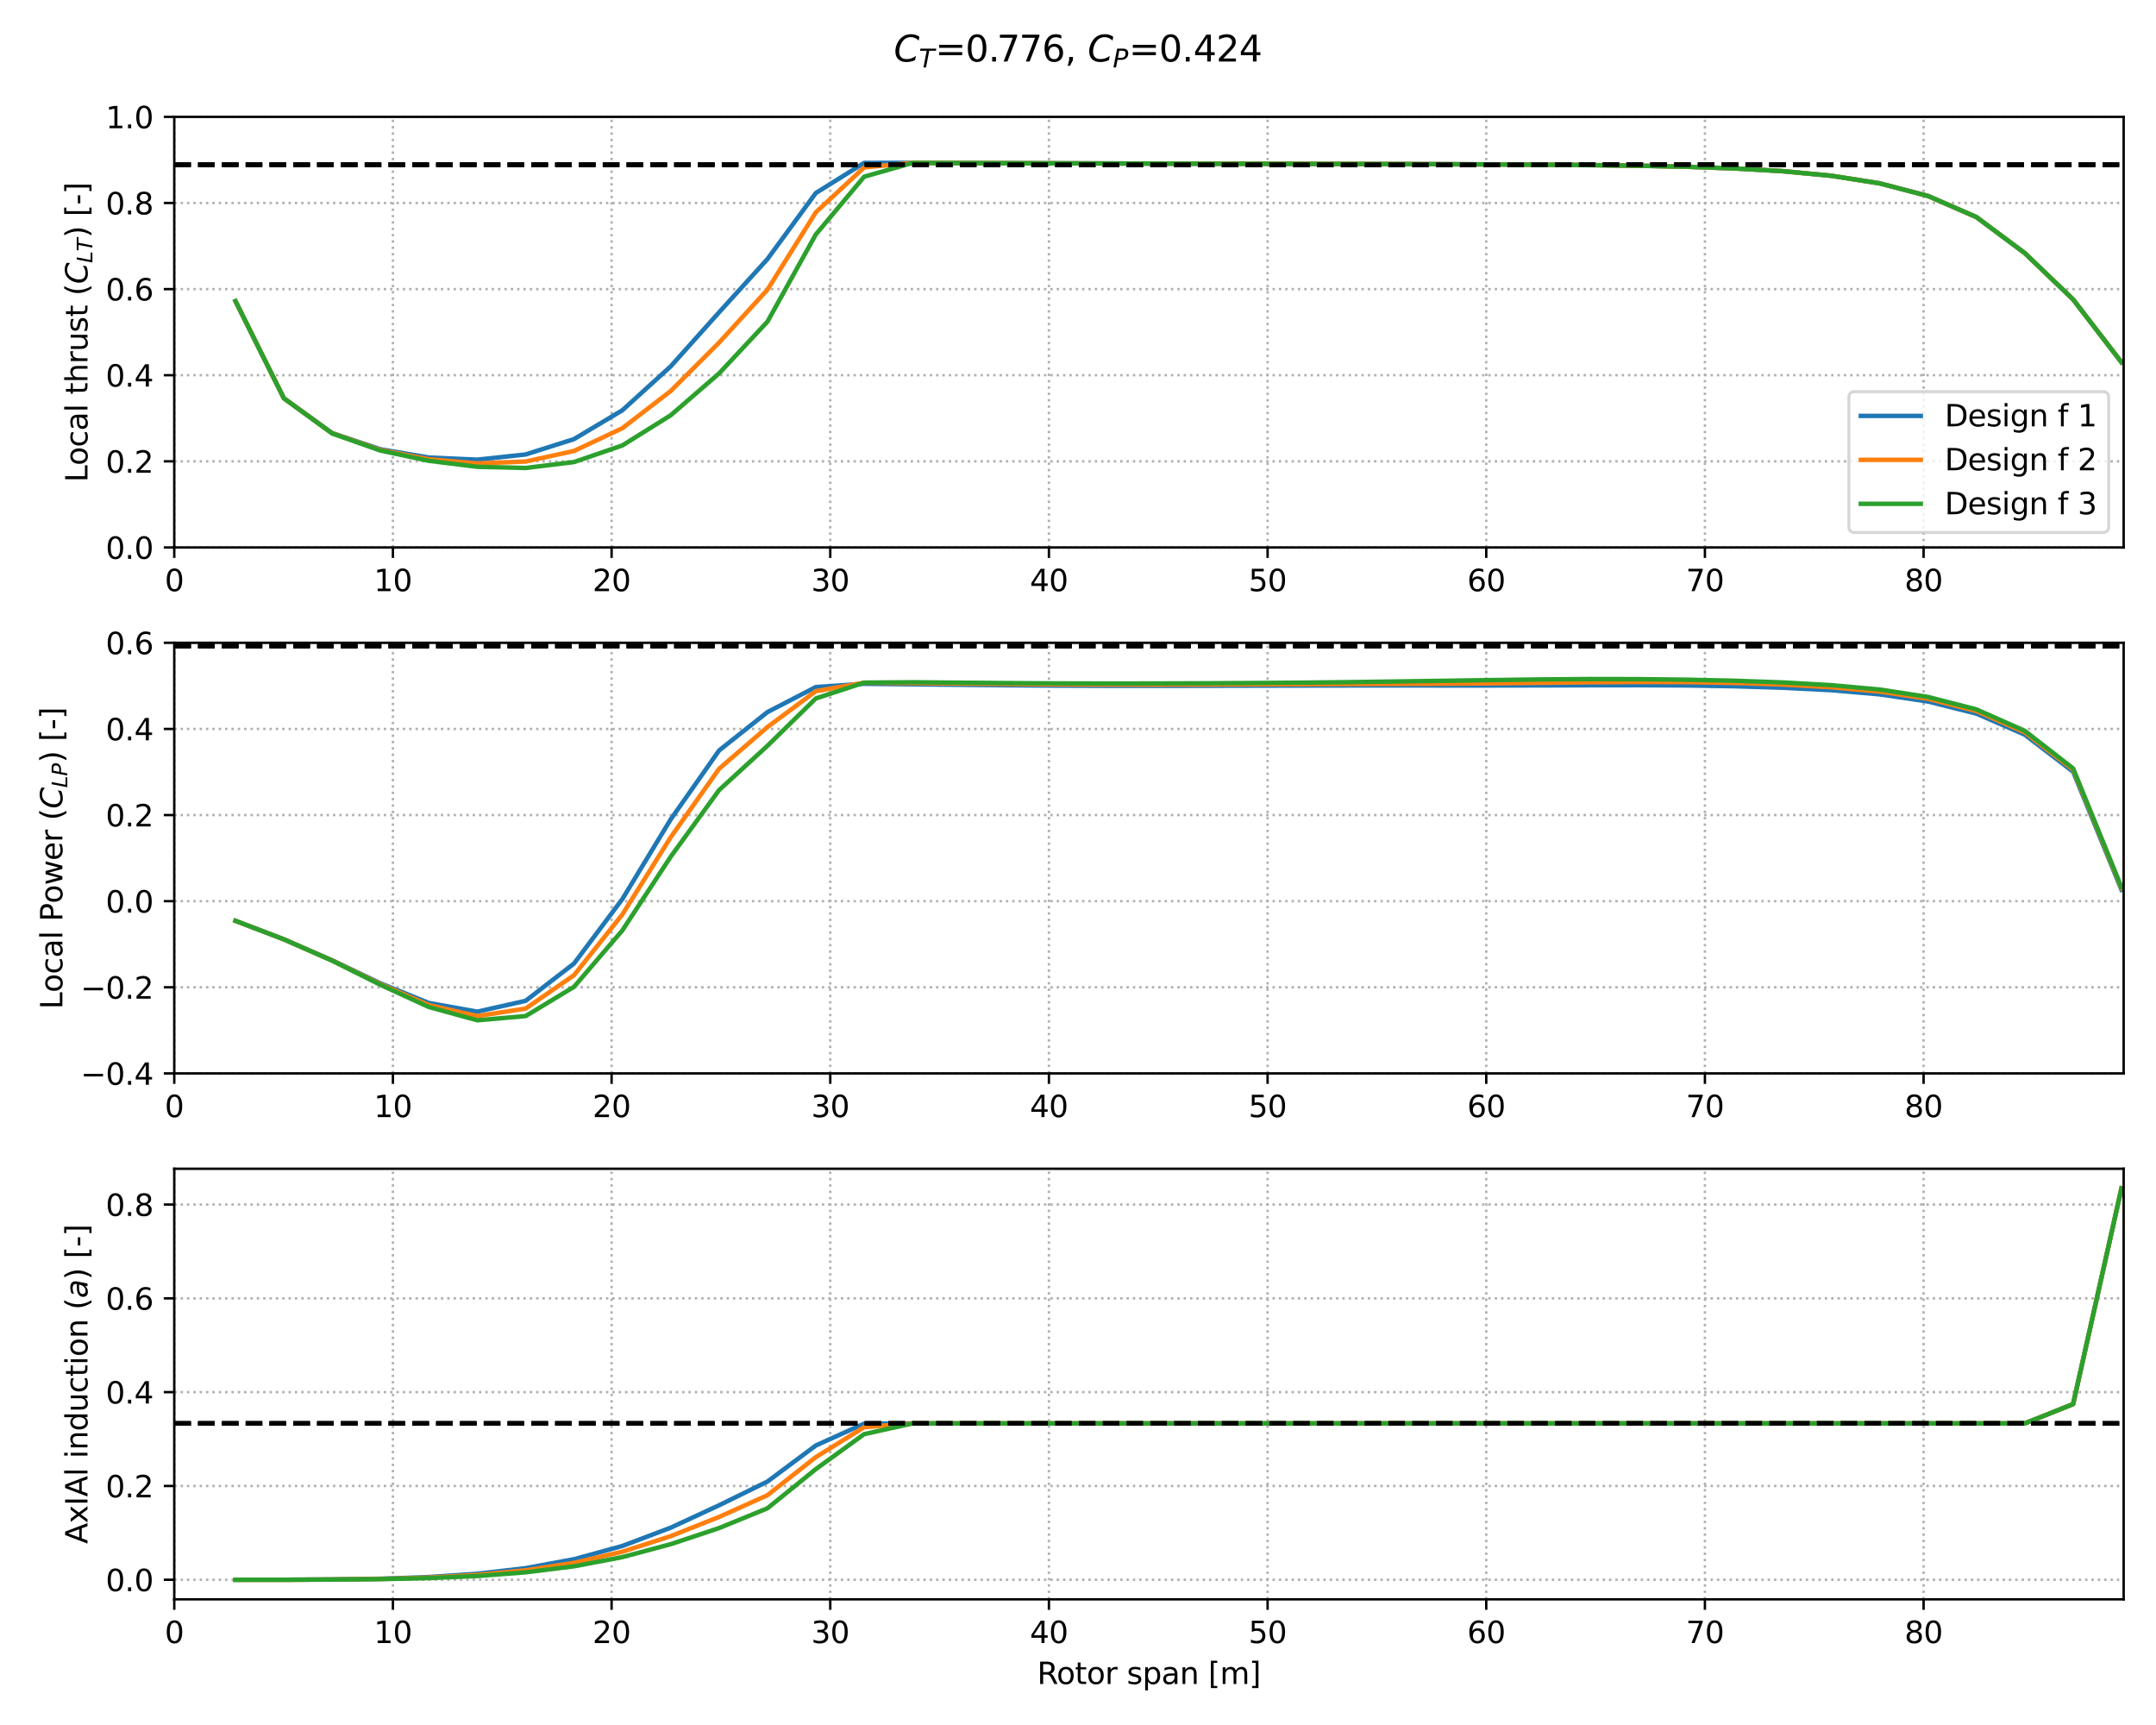 <?xml version="1.0" encoding="utf-8" standalone="no"?>
<!DOCTYPE svg PUBLIC "-//W3C//DTD SVG 1.1//EN"
  "http://www.w3.org/Graphics/SVG/1.1/DTD/svg11.dtd">
<svg xmlns:xlink="http://www.w3.org/1999/xlink" width="720pt" height="576pt" viewBox="0 0 720 576" xmlns="http://www.w3.org/2000/svg" version="1.1">
 <defs>
  <style type="text/css">*{stroke-linejoin: round; stroke-linecap: butt}</style>
 </defs>
 <g id="figure_1">
  <g id="patch_1">
   <path d="M 0 576 
L 720 576 
L 720 0 
L 0 0 
z
" style="fill: #ffffff"/>
  </g>
  <g id="axes_1">
   <g id="patch_2">
    <path d="M 58.196 182.803 
L 709.2 182.803 
L 709.2 39.024 
L 58.196 39.024 
z
" style="fill: #ffffff"/>
   </g>
   <g id="matplotlib.axis_1">
    <g id="xtick_1">
     <g id="line2d_1">
      <path d="M 58.196 182.803 
L 58.196 39.024 
" clip-path="url(#peb07fc7c24)" style="fill: none; stroke-dasharray: 0.8,1.32; stroke-dashoffset: 0; stroke: #b0b0b0; stroke-width: 0.8"/>
     </g>
     <g id="line2d_2">
      <defs>
       <path id="m1b1f260c67" d="M 0 0 
L 0 3.5 
" style="stroke: #000000; stroke-width: 0.8"/>
      </defs>
      <g>
       <use xlink:href="#m1b1f260c67" x="58.196" y="182.803" style="stroke: #000000; stroke-width: 0.8"/>
      </g>
     </g>
     <g id="text_1">
      <!-- 0 -->
      <g transform="translate(55.015 197.401) scale(0.1 -0.1)">
       <defs>
        <path id="DejaVuSans-30" d="M 2034 4250 
Q 1547 4250 1301 3770 
Q 1056 3291 1056 2328 
Q 1056 1369 1301 889 
Q 1547 409 2034 409 
Q 2525 409 2770 889 
Q 3016 1369 3016 2328 
Q 3016 3291 2770 3770 
Q 2525 4250 2034 4250 
z
M 2034 4750 
Q 2819 4750 3233 4129 
Q 3647 3509 3647 2328 
Q 3647 1150 3233 529 
Q 2819 -91 2034 -91 
Q 1250 -91 836 529 
Q 422 1150 422 2328 
Q 422 3509 836 4129 
Q 1250 4750 2034 4750 
z
" transform="scale(0.016)"/>
       </defs>
       <use xlink:href="#DejaVuSans-30"/>
      </g>
     </g>
    </g>
    <g id="xtick_2">
     <g id="line2d_3">
      <path d="M 131.219 182.803 
L 131.219 39.024 
" clip-path="url(#peb07fc7c24)" style="fill: none; stroke-dasharray: 0.8,1.32; stroke-dashoffset: 0; stroke: #b0b0b0; stroke-width: 0.8"/>
     </g>
     <g id="line2d_4">
      <g>
       <use xlink:href="#m1b1f260c67" x="131.219" y="182.803" style="stroke: #000000; stroke-width: 0.8"/>
      </g>
     </g>
     <g id="text_2">
      <!-- 10 -->
      <g transform="translate(124.857 197.401) scale(0.1 -0.1)">
       <defs>
        <path id="DejaVuSans-31" d="M 794 531 
L 1825 531 
L 1825 4091 
L 703 3866 
L 703 4441 
L 1819 4666 
L 2450 4666 
L 2450 531 
L 3481 531 
L 3481 0 
L 794 0 
L 794 531 
z
" transform="scale(0.016)"/>
       </defs>
       <use xlink:href="#DejaVuSans-31"/>
       <use xlink:href="#DejaVuSans-30" x="63.623"/>
      </g>
     </g>
    </g>
    <g id="xtick_3">
     <g id="line2d_5">
      <path d="M 204.243 182.803 
L 204.243 39.024 
" clip-path="url(#peb07fc7c24)" style="fill: none; stroke-dasharray: 0.8,1.32; stroke-dashoffset: 0; stroke: #b0b0b0; stroke-width: 0.8"/>
     </g>
     <g id="line2d_6">
      <g>
       <use xlink:href="#m1b1f260c67" x="204.243" y="182.803" style="stroke: #000000; stroke-width: 0.8"/>
      </g>
     </g>
     <g id="text_3">
      <!-- 20 -->
      <g transform="translate(197.88 197.401) scale(0.1 -0.1)">
       <defs>
        <path id="DejaVuSans-32" d="M 1228 531 
L 3431 531 
L 3431 0 
L 469 0 
L 469 531 
Q 828 903 1448 1529 
Q 2069 2156 2228 2338 
Q 2531 2678 2651 2914 
Q 2772 3150 2772 3378 
Q 2772 3750 2511 3984 
Q 2250 4219 1831 4219 
Q 1534 4219 1204 4116 
Q 875 4013 500 3803 
L 500 4441 
Q 881 4594 1212 4672 
Q 1544 4750 1819 4750 
Q 2544 4750 2975 4387 
Q 3406 4025 3406 3419 
Q 3406 3131 3298 2873 
Q 3191 2616 2906 2266 
Q 2828 2175 2409 1742 
Q 1991 1309 1228 531 
z
" transform="scale(0.016)"/>
       </defs>
       <use xlink:href="#DejaVuSans-32"/>
       <use xlink:href="#DejaVuSans-30" x="63.623"/>
      </g>
     </g>
    </g>
    <g id="xtick_4">
     <g id="line2d_7">
      <path d="M 277.266 182.803 
L 277.266 39.024 
" clip-path="url(#peb07fc7c24)" style="fill: none; stroke-dasharray: 0.8,1.32; stroke-dashoffset: 0; stroke: #b0b0b0; stroke-width: 0.8"/>
     </g>
     <g id="line2d_8">
      <g>
       <use xlink:href="#m1b1f260c67" x="277.266" y="182.803" style="stroke: #000000; stroke-width: 0.8"/>
      </g>
     </g>
     <g id="text_4">
      <!-- 30 -->
      <g transform="translate(270.904 197.401) scale(0.1 -0.1)">
       <defs>
        <path id="DejaVuSans-33" d="M 2597 2516 
Q 3050 2419 3304 2112 
Q 3559 1806 3559 1356 
Q 3559 666 3084 287 
Q 2609 -91 1734 -91 
Q 1441 -91 1130 -33 
Q 819 25 488 141 
L 488 750 
Q 750 597 1062 519 
Q 1375 441 1716 441 
Q 2309 441 2620 675 
Q 2931 909 2931 1356 
Q 2931 1769 2642 2001 
Q 2353 2234 1838 2234 
L 1294 2234 
L 1294 2753 
L 1863 2753 
Q 2328 2753 2575 2939 
Q 2822 3125 2822 3475 
Q 2822 3834 2567 4026 
Q 2313 4219 1838 4219 
Q 1578 4219 1281 4162 
Q 984 4106 628 3988 
L 628 4550 
Q 988 4650 1302 4700 
Q 1616 4750 1894 4750 
Q 2613 4750 3031 4423 
Q 3450 4097 3450 3541 
Q 3450 3153 3228 2886 
Q 3006 2619 2597 2516 
z
" transform="scale(0.016)"/>
       </defs>
       <use xlink:href="#DejaVuSans-33"/>
       <use xlink:href="#DejaVuSans-30" x="63.623"/>
      </g>
     </g>
    </g>
    <g id="xtick_5">
     <g id="line2d_9">
      <path d="M 350.29 182.803 
L 350.29 39.024 
" clip-path="url(#peb07fc7c24)" style="fill: none; stroke-dasharray: 0.8,1.32; stroke-dashoffset: 0; stroke: #b0b0b0; stroke-width: 0.8"/>
     </g>
     <g id="line2d_10">
      <g>
       <use xlink:href="#m1b1f260c67" x="350.29" y="182.803" style="stroke: #000000; stroke-width: 0.8"/>
      </g>
     </g>
     <g id="text_5">
      <!-- 40 -->
      <g transform="translate(343.927 197.401) scale(0.1 -0.1)">
       <defs>
        <path id="DejaVuSans-34" d="M 2419 4116 
L 825 1625 
L 2419 1625 
L 2419 4116 
z
M 2253 4666 
L 3047 4666 
L 3047 1625 
L 3713 1625 
L 3713 1100 
L 3047 1100 
L 3047 0 
L 2419 0 
L 2419 1100 
L 313 1100 
L 313 1709 
L 2253 4666 
z
" transform="scale(0.016)"/>
       </defs>
       <use xlink:href="#DejaVuSans-34"/>
       <use xlink:href="#DejaVuSans-30" x="63.623"/>
      </g>
     </g>
    </g>
    <g id="xtick_6">
     <g id="line2d_11">
      <path d="M 423.313 182.803 
L 423.313 39.024 
" clip-path="url(#peb07fc7c24)" style="fill: none; stroke-dasharray: 0.8,1.32; stroke-dashoffset: 0; stroke: #b0b0b0; stroke-width: 0.8"/>
     </g>
     <g id="line2d_12">
      <g>
       <use xlink:href="#m1b1f260c67" x="423.313" y="182.803" style="stroke: #000000; stroke-width: 0.8"/>
      </g>
     </g>
     <g id="text_6">
      <!-- 50 -->
      <g transform="translate(416.951 197.401) scale(0.1 -0.1)">
       <defs>
        <path id="DejaVuSans-35" d="M 691 4666 
L 3169 4666 
L 3169 4134 
L 1269 4134 
L 1269 2991 
Q 1406 3038 1543 3061 
Q 1681 3084 1819 3084 
Q 2600 3084 3056 2656 
Q 3513 2228 3513 1497 
Q 3513 744 3044 326 
Q 2575 -91 1722 -91 
Q 1428 -91 1123 -41 
Q 819 9 494 109 
L 494 744 
Q 775 591 1075 516 
Q 1375 441 1709 441 
Q 2250 441 2565 725 
Q 2881 1009 2881 1497 
Q 2881 1984 2565 2268 
Q 2250 2553 1709 2553 
Q 1456 2553 1204 2497 
Q 953 2441 691 2322 
L 691 4666 
z
" transform="scale(0.016)"/>
       </defs>
       <use xlink:href="#DejaVuSans-35"/>
       <use xlink:href="#DejaVuSans-30" x="63.623"/>
      </g>
     </g>
    </g>
    <g id="xtick_7">
     <g id="line2d_13">
      <path d="M 496.337 182.803 
L 496.337 39.024 
" clip-path="url(#peb07fc7c24)" style="fill: none; stroke-dasharray: 0.8,1.32; stroke-dashoffset: 0; stroke: #b0b0b0; stroke-width: 0.8"/>
     </g>
     <g id="line2d_14">
      <g>
       <use xlink:href="#m1b1f260c67" x="496.337" y="182.803" style="stroke: #000000; stroke-width: 0.8"/>
      </g>
     </g>
     <g id="text_7">
      <!-- 60 -->
      <g transform="translate(489.974 197.401) scale(0.1 -0.1)">
       <defs>
        <path id="DejaVuSans-36" d="M 2113 2584 
Q 1688 2584 1439 2293 
Q 1191 2003 1191 1497 
Q 1191 994 1439 701 
Q 1688 409 2113 409 
Q 2538 409 2786 701 
Q 3034 994 3034 1497 
Q 3034 2003 2786 2293 
Q 2538 2584 2113 2584 
z
M 3366 4563 
L 3366 3988 
Q 3128 4100 2886 4159 
Q 2644 4219 2406 4219 
Q 1781 4219 1451 3797 
Q 1122 3375 1075 2522 
Q 1259 2794 1537 2939 
Q 1816 3084 2150 3084 
Q 2853 3084 3261 2657 
Q 3669 2231 3669 1497 
Q 3669 778 3244 343 
Q 2819 -91 2113 -91 
Q 1303 -91 875 529 
Q 447 1150 447 2328 
Q 447 3434 972 4092 
Q 1497 4750 2381 4750 
Q 2619 4750 2861 4703 
Q 3103 4656 3366 4563 
z
" transform="scale(0.016)"/>
       </defs>
       <use xlink:href="#DejaVuSans-36"/>
       <use xlink:href="#DejaVuSans-30" x="63.623"/>
      </g>
     </g>
    </g>
    <g id="xtick_8">
     <g id="line2d_15">
      <path d="M 569.36 182.803 
L 569.36 39.024 
" clip-path="url(#peb07fc7c24)" style="fill: none; stroke-dasharray: 0.8,1.32; stroke-dashoffset: 0; stroke: #b0b0b0; stroke-width: 0.8"/>
     </g>
     <g id="line2d_16">
      <g>
       <use xlink:href="#m1b1f260c67" x="569.36" y="182.803" style="stroke: #000000; stroke-width: 0.8"/>
      </g>
     </g>
     <g id="text_8">
      <!-- 70 -->
      <g transform="translate(562.998 197.401) scale(0.1 -0.1)">
       <defs>
        <path id="DejaVuSans-37" d="M 525 4666 
L 3525 4666 
L 3525 4397 
L 1831 0 
L 1172 0 
L 2766 4134 
L 525 4134 
L 525 4666 
z
" transform="scale(0.016)"/>
       </defs>
       <use xlink:href="#DejaVuSans-37"/>
       <use xlink:href="#DejaVuSans-30" x="63.623"/>
      </g>
     </g>
    </g>
    <g id="xtick_9">
     <g id="line2d_17">
      <path d="M 642.384 182.803 
L 642.384 39.024 
" clip-path="url(#peb07fc7c24)" style="fill: none; stroke-dasharray: 0.8,1.32; stroke-dashoffset: 0; stroke: #b0b0b0; stroke-width: 0.8"/>
     </g>
     <g id="line2d_18">
      <g>
       <use xlink:href="#m1b1f260c67" x="642.384" y="182.803" style="stroke: #000000; stroke-width: 0.8"/>
      </g>
     </g>
     <g id="text_9">
      <!-- 80 -->
      <g transform="translate(636.021 197.401) scale(0.1 -0.1)">
       <defs>
        <path id="DejaVuSans-38" d="M 2034 2216 
Q 1584 2216 1326 1975 
Q 1069 1734 1069 1313 
Q 1069 891 1326 650 
Q 1584 409 2034 409 
Q 2484 409 2743 651 
Q 3003 894 3003 1313 
Q 3003 1734 2745 1975 
Q 2488 2216 2034 2216 
z
M 1403 2484 
Q 997 2584 770 2862 
Q 544 3141 544 3541 
Q 544 4100 942 4425 
Q 1341 4750 2034 4750 
Q 2731 4750 3128 4425 
Q 3525 4100 3525 3541 
Q 3525 3141 3298 2862 
Q 3072 2584 2669 2484 
Q 3125 2378 3379 2068 
Q 3634 1759 3634 1313 
Q 3634 634 3220 271 
Q 2806 -91 2034 -91 
Q 1263 -91 848 271 
Q 434 634 434 1313 
Q 434 1759 690 2068 
Q 947 2378 1403 2484 
z
M 1172 3481 
Q 1172 3119 1398 2916 
Q 1625 2713 2034 2713 
Q 2441 2713 2670 2916 
Q 2900 3119 2900 3481 
Q 2900 3844 2670 4047 
Q 2441 4250 2034 4250 
Q 1625 4250 1398 4047 
Q 1172 3844 1172 3481 
z
" transform="scale(0.016)"/>
       </defs>
       <use xlink:href="#DejaVuSans-38"/>
       <use xlink:href="#DejaVuSans-30" x="63.623"/>
      </g>
     </g>
    </g>
   </g>
   <g id="matplotlib.axis_2">
    <g id="ytick_1">
     <g id="line2d_19">
      <path d="M 58.196 182.803 
L 709.2 182.803 
" clip-path="url(#peb07fc7c24)" style="fill: none; stroke-dasharray: 0.8,1.32; stroke-dashoffset: 0; stroke: #b0b0b0; stroke-width: 0.8"/>
     </g>
     <g id="line2d_20">
      <defs>
       <path id="mb92475924b" d="M 0 0 
L -3.5 0 
" style="stroke: #000000; stroke-width: 0.8"/>
      </defs>
      <g>
       <use xlink:href="#mb92475924b" x="58.196" y="182.803" style="stroke: #000000; stroke-width: 0.8"/>
      </g>
     </g>
     <g id="text_10">
      <!-- 0.0 -->
      <g transform="translate(35.293 186.602) scale(0.1 -0.1)">
       <defs>
        <path id="DejaVuSans-2e" d="M 684 794 
L 1344 794 
L 1344 0 
L 684 0 
L 684 794 
z
" transform="scale(0.016)"/>
       </defs>
       <use xlink:href="#DejaVuSans-30"/>
       <use xlink:href="#DejaVuSans-2e" x="63.623"/>
       <use xlink:href="#DejaVuSans-30" x="95.41"/>
      </g>
     </g>
    </g>
    <g id="ytick_2">
     <g id="line2d_21">
      <path d="M 58.196 154.047 
L 709.2 154.047 
" clip-path="url(#peb07fc7c24)" style="fill: none; stroke-dasharray: 0.8,1.32; stroke-dashoffset: 0; stroke: #b0b0b0; stroke-width: 0.8"/>
     </g>
     <g id="line2d_22">
      <g>
       <use xlink:href="#mb92475924b" x="58.196" y="154.047" style="stroke: #000000; stroke-width: 0.8"/>
      </g>
     </g>
     <g id="text_11">
      <!-- 0.2 -->
      <g transform="translate(35.293 157.846) scale(0.1 -0.1)">
       <use xlink:href="#DejaVuSans-30"/>
       <use xlink:href="#DejaVuSans-2e" x="63.623"/>
       <use xlink:href="#DejaVuSans-32" x="95.41"/>
      </g>
     </g>
    </g>
    <g id="ytick_3">
     <g id="line2d_23">
      <path d="M 58.196 125.291 
L 709.2 125.291 
" clip-path="url(#peb07fc7c24)" style="fill: none; stroke-dasharray: 0.8,1.32; stroke-dashoffset: 0; stroke: #b0b0b0; stroke-width: 0.8"/>
     </g>
     <g id="line2d_24">
      <g>
       <use xlink:href="#mb92475924b" x="58.196" y="125.291" style="stroke: #000000; stroke-width: 0.8"/>
      </g>
     </g>
     <g id="text_12">
      <!-- 0.4 -->
      <g transform="translate(35.293 129.09) scale(0.1 -0.1)">
       <use xlink:href="#DejaVuSans-30"/>
       <use xlink:href="#DejaVuSans-2e" x="63.623"/>
       <use xlink:href="#DejaVuSans-34" x="95.41"/>
      </g>
     </g>
    </g>
    <g id="ytick_4">
     <g id="line2d_25">
      <path d="M 58.196 96.535 
L 709.2 96.535 
" clip-path="url(#peb07fc7c24)" style="fill: none; stroke-dasharray: 0.8,1.32; stroke-dashoffset: 0; stroke: #b0b0b0; stroke-width: 0.8"/>
     </g>
     <g id="line2d_26">
      <g>
       <use xlink:href="#mb92475924b" x="58.196" y="96.535" style="stroke: #000000; stroke-width: 0.8"/>
      </g>
     </g>
     <g id="text_13">
      <!-- 0.6 -->
      <g transform="translate(35.293 100.335) scale(0.1 -0.1)">
       <use xlink:href="#DejaVuSans-30"/>
       <use xlink:href="#DejaVuSans-2e" x="63.623"/>
       <use xlink:href="#DejaVuSans-36" x="95.41"/>
      </g>
     </g>
    </g>
    <g id="ytick_5">
     <g id="line2d_27">
      <path d="M 58.196 67.78 
L 709.2 67.78 
" clip-path="url(#peb07fc7c24)" style="fill: none; stroke-dasharray: 0.8,1.32; stroke-dashoffset: 0; stroke: #b0b0b0; stroke-width: 0.8"/>
     </g>
     <g id="line2d_28">
      <g>
       <use xlink:href="#mb92475924b" x="58.196" y="67.78" style="stroke: #000000; stroke-width: 0.8"/>
      </g>
     </g>
     <g id="text_14">
      <!-- 0.8 -->
      <g transform="translate(35.293 71.579) scale(0.1 -0.1)">
       <use xlink:href="#DejaVuSans-30"/>
       <use xlink:href="#DejaVuSans-2e" x="63.623"/>
       <use xlink:href="#DejaVuSans-38" x="95.41"/>
      </g>
     </g>
    </g>
    <g id="ytick_6">
     <g id="line2d_29">
      <path d="M 58.196 39.024 
L 709.2 39.024 
" clip-path="url(#peb07fc7c24)" style="fill: none; stroke-dasharray: 0.8,1.32; stroke-dashoffset: 0; stroke: #b0b0b0; stroke-width: 0.8"/>
     </g>
     <g id="line2d_30">
      <g>
       <use xlink:href="#mb92475924b" x="58.196" y="39.024" style="stroke: #000000; stroke-width: 0.8"/>
      </g>
     </g>
     <g id="text_15">
      <!-- 1.0 -->
      <g transform="translate(35.293 42.823) scale(0.1 -0.1)">
       <use xlink:href="#DejaVuSans-31"/>
       <use xlink:href="#DejaVuSans-2e" x="63.623"/>
       <use xlink:href="#DejaVuSans-30" x="95.41"/>
      </g>
     </g>
    </g>
    <g id="text_16">
     <!-- Local thrust ($C_{LT}$) [-] -->
     <g transform="translate(29.213 161.013) rotate(-90) scale(0.1 -0.1)">
      <defs>
       <path id="DejaVuSans-4c" d="M 628 4666 
L 1259 4666 
L 1259 531 
L 3531 531 
L 3531 0 
L 628 0 
L 628 4666 
z
" transform="scale(0.016)"/>
       <path id="DejaVuSans-6f" d="M 1959 3097 
Q 1497 3097 1228 2736 
Q 959 2375 959 1747 
Q 959 1119 1226 758 
Q 1494 397 1959 397 
Q 2419 397 2687 759 
Q 2956 1122 2956 1747 
Q 2956 2369 2687 2733 
Q 2419 3097 1959 3097 
z
M 1959 3584 
Q 2709 3584 3137 3096 
Q 3566 2609 3566 1747 
Q 3566 888 3137 398 
Q 2709 -91 1959 -91 
Q 1206 -91 779 398 
Q 353 888 353 1747 
Q 353 2609 779 3096 
Q 1206 3584 1959 3584 
z
" transform="scale(0.016)"/>
       <path id="DejaVuSans-63" d="M 3122 3366 
L 3122 2828 
Q 2878 2963 2633 3030 
Q 2388 3097 2138 3097 
Q 1578 3097 1268 2742 
Q 959 2388 959 1747 
Q 959 1106 1268 751 
Q 1578 397 2138 397 
Q 2388 397 2633 464 
Q 2878 531 3122 666 
L 3122 134 
Q 2881 22 2623 -34 
Q 2366 -91 2075 -91 
Q 1284 -91 818 406 
Q 353 903 353 1747 
Q 353 2603 823 3093 
Q 1294 3584 2113 3584 
Q 2378 3584 2631 3529 
Q 2884 3475 3122 3366 
z
" transform="scale(0.016)"/>
       <path id="DejaVuSans-61" d="M 2194 1759 
Q 1497 1759 1228 1600 
Q 959 1441 959 1056 
Q 959 750 1161 570 
Q 1363 391 1709 391 
Q 2188 391 2477 730 
Q 2766 1069 2766 1631 
L 2766 1759 
L 2194 1759 
z
M 3341 1997 
L 3341 0 
L 2766 0 
L 2766 531 
Q 2569 213 2275 61 
Q 1981 -91 1556 -91 
Q 1019 -91 701 211 
Q 384 513 384 1019 
Q 384 1609 779 1909 
Q 1175 2209 1959 2209 
L 2766 2209 
L 2766 2266 
Q 2766 2663 2505 2880 
Q 2244 3097 1772 3097 
Q 1472 3097 1187 3025 
Q 903 2953 641 2809 
L 641 3341 
Q 956 3463 1253 3523 
Q 1550 3584 1831 3584 
Q 2591 3584 2966 3190 
Q 3341 2797 3341 1997 
z
" transform="scale(0.016)"/>
       <path id="DejaVuSans-6c" d="M 603 4863 
L 1178 4863 
L 1178 0 
L 603 0 
L 603 4863 
z
" transform="scale(0.016)"/>
       <path id="DejaVuSans-20" transform="scale(0.016)"/>
       <path id="DejaVuSans-74" d="M 1172 4494 
L 1172 3500 
L 2356 3500 
L 2356 3053 
L 1172 3053 
L 1172 1153 
Q 1172 725 1289 603 
Q 1406 481 1766 481 
L 2356 481 
L 2356 0 
L 1766 0 
Q 1100 0 847 248 
Q 594 497 594 1153 
L 594 3053 
L 172 3053 
L 172 3500 
L 594 3500 
L 594 4494 
L 1172 4494 
z
" transform="scale(0.016)"/>
       <path id="DejaVuSans-68" d="M 3513 2113 
L 3513 0 
L 2938 0 
L 2938 2094 
Q 2938 2591 2744 2837 
Q 2550 3084 2163 3084 
Q 1697 3084 1428 2787 
Q 1159 2491 1159 1978 
L 1159 0 
L 581 0 
L 581 4863 
L 1159 4863 
L 1159 2956 
Q 1366 3272 1645 3428 
Q 1925 3584 2291 3584 
Q 2894 3584 3203 3211 
Q 3513 2838 3513 2113 
z
" transform="scale(0.016)"/>
       <path id="DejaVuSans-72" d="M 2631 2963 
Q 2534 3019 2420 3045 
Q 2306 3072 2169 3072 
Q 1681 3072 1420 2755 
Q 1159 2438 1159 1844 
L 1159 0 
L 581 0 
L 581 3500 
L 1159 3500 
L 1159 2956 
Q 1341 3275 1631 3429 
Q 1922 3584 2338 3584 
Q 2397 3584 2469 3576 
Q 2541 3569 2628 3553 
L 2631 2963 
z
" transform="scale(0.016)"/>
       <path id="DejaVuSans-75" d="M 544 1381 
L 544 3500 
L 1119 3500 
L 1119 1403 
Q 1119 906 1312 657 
Q 1506 409 1894 409 
Q 2359 409 2629 706 
Q 2900 1003 2900 1516 
L 2900 3500 
L 3475 3500 
L 3475 0 
L 2900 0 
L 2900 538 
Q 2691 219 2414 64 
Q 2138 -91 1772 -91 
Q 1169 -91 856 284 
Q 544 659 544 1381 
z
M 1991 3584 
L 1991 3584 
z
" transform="scale(0.016)"/>
       <path id="DejaVuSans-73" d="M 2834 3397 
L 2834 2853 
Q 2591 2978 2328 3040 
Q 2066 3103 1784 3103 
Q 1356 3103 1142 2972 
Q 928 2841 928 2578 
Q 928 2378 1081 2264 
Q 1234 2150 1697 2047 
L 1894 2003 
Q 2506 1872 2764 1633 
Q 3022 1394 3022 966 
Q 3022 478 2636 193 
Q 2250 -91 1575 -91 
Q 1294 -91 989 -36 
Q 684 19 347 128 
L 347 722 
Q 666 556 975 473 
Q 1284 391 1588 391 
Q 1994 391 2212 530 
Q 2431 669 2431 922 
Q 2431 1156 2273 1281 
Q 2116 1406 1581 1522 
L 1381 1569 
Q 847 1681 609 1914 
Q 372 2147 372 2553 
Q 372 3047 722 3315 
Q 1072 3584 1716 3584 
Q 2034 3584 2315 3537 
Q 2597 3491 2834 3397 
z
" transform="scale(0.016)"/>
       <path id="DejaVuSans-28" d="M 1984 4856 
Q 1566 4138 1362 3434 
Q 1159 2731 1159 2009 
Q 1159 1288 1364 580 
Q 1569 -128 1984 -844 
L 1484 -844 
Q 1016 -109 783 600 
Q 550 1309 550 2009 
Q 550 2706 781 3412 
Q 1013 4119 1484 4856 
L 1984 4856 
z
" transform="scale(0.016)"/>
       <path id="DejaVuSans-Oblique-43" d="M 4447 4306 
L 4319 3641 
Q 4019 3944 3683 4091 
Q 3347 4238 2956 4238 
Q 2422 4238 2017 3981 
Q 1613 3725 1319 3200 
Q 1131 2863 1032 2486 
Q 934 2109 934 1728 
Q 934 1091 1264 756 
Q 1594 422 2222 422 
Q 2656 422 3056 561 
Q 3456 700 3834 978 
L 3688 231 
Q 3316 72 2936 -9 
Q 2556 -91 2175 -91 
Q 1278 -91 773 396 
Q 269 884 269 1753 
Q 269 2309 461 2846 
Q 653 3384 1013 3828 
Q 1394 4300 1883 4525 
Q 2372 4750 3022 4750 
Q 3422 4750 3780 4639 
Q 4138 4528 4447 4306 
z
" transform="scale(0.016)"/>
       <path id="DejaVuSans-Oblique-4c" d="M 1075 4666 
L 1709 4666 
L 909 525 
L 3181 525 
L 3078 0 
L 172 0 
L 1075 4666 
z
" transform="scale(0.016)"/>
       <path id="DejaVuSans-Oblique-54" d="M 378 4666 
L 4325 4666 
L 4225 4134 
L 2559 4134 
L 1759 0 
L 1125 0 
L 1925 4134 
L 275 4134 
L 378 4666 
z
" transform="scale(0.016)"/>
       <path id="DejaVuSans-29" d="M 513 4856 
L 1013 4856 
Q 1481 4119 1714 3412 
Q 1947 2706 1947 2009 
Q 1947 1309 1714 600 
Q 1481 -109 1013 -844 
L 513 -844 
Q 928 -128 1133 580 
Q 1338 1288 1338 2009 
Q 1338 2731 1133 3434 
Q 928 4138 513 4856 
z
" transform="scale(0.016)"/>
       <path id="DejaVuSans-5b" d="M 550 4863 
L 1875 4863 
L 1875 4416 
L 1125 4416 
L 1125 -397 
L 1875 -397 
L 1875 -844 
L 550 -844 
L 550 4863 
z
" transform="scale(0.016)"/>
       <path id="DejaVuSans-2d" d="M 313 2009 
L 1997 2009 
L 1997 1497 
L 313 1497 
L 313 2009 
z
" transform="scale(0.016)"/>
       <path id="DejaVuSans-5d" d="M 1947 4863 
L 1947 -844 
L 622 -844 
L 622 -397 
L 1369 -397 
L 1369 4416 
L 622 4416 
L 622 4863 
L 1947 4863 
z
" transform="scale(0.016)"/>
      </defs>
      <use xlink:href="#DejaVuSans-4c" transform="translate(0 0.016)"/>
      <use xlink:href="#DejaVuSans-6f" transform="translate(55.713 0.016)"/>
      <use xlink:href="#DejaVuSans-63" transform="translate(116.895 0.016)"/>
      <use xlink:href="#DejaVuSans-61" transform="translate(171.875 0.016)"/>
      <use xlink:href="#DejaVuSans-6c" transform="translate(233.154 0.016)"/>
      <use xlink:href="#DejaVuSans-20" transform="translate(260.938 0.016)"/>
      <use xlink:href="#DejaVuSans-74" transform="translate(292.725 0.016)"/>
      <use xlink:href="#DejaVuSans-68" transform="translate(331.934 0.016)"/>
      <use xlink:href="#DejaVuSans-72" transform="translate(395.312 0.016)"/>
      <use xlink:href="#DejaVuSans-75" transform="translate(436.426 0.016)"/>
      <use xlink:href="#DejaVuSans-73" transform="translate(499.805 0.016)"/>
      <use xlink:href="#DejaVuSans-74" transform="translate(551.904 0.016)"/>
      <use xlink:href="#DejaVuSans-20" transform="translate(591.113 0.016)"/>
      <use xlink:href="#DejaVuSans-28" transform="translate(622.9 0.016)"/>
      <use xlink:href="#DejaVuSans-Oblique-43" transform="translate(661.914 0.016)"/>
      <use xlink:href="#DejaVuSans-Oblique-4c" transform="translate(731.738 -16.391) scale(0.7)"/>
      <use xlink:href="#DejaVuSans-Oblique-54" transform="translate(770.737 -16.391) scale(0.7)"/>
      <use xlink:href="#DejaVuSans-29" transform="translate(816.23 0.016)"/>
      <use xlink:href="#DejaVuSans-20" transform="translate(855.244 0.016)"/>
      <use xlink:href="#DejaVuSans-5b" transform="translate(887.031 0.016)"/>
      <use xlink:href="#DejaVuSans-2d" transform="translate(926.045 0.016)"/>
      <use xlink:href="#DejaVuSans-5d" transform="translate(962.129 0.016)"/>
     </g>
    </g>
   </g>
   <g id="line2d_31">
    <path d="M 78.643 100.559 
L 94.792 132.979 
L 110.941 144.613 
L 127.091 150.026 
L 143.24 152.779 
L 159.39 153.489 
L 175.539 151.75 
L 191.688 146.624 
L 207.838 136.993 
L 223.987 122.327 
L 240.137 104.282 
L 256.286 86.508 
L 272.436 64.461 
L 288.585 54.393 
L 304.734 54.368 
L 320.884 54.425 
L 337.033 54.475 
L 353.183 54.521 
L 369.332 54.564 
L 385.481 54.603 
L 401.631 54.64 
L 417.78 54.674 
L 433.93 54.706 
L 450.079 54.74 
L 466.229 54.776 
L 482.378 54.821 
L 498.527 54.881 
L 514.677 54.969 
L 530.826 55.105 
L 546.976 55.319 
L 563.125 55.663 
L 579.274 56.225 
L 595.424 57.151 
L 611.573 58.682 
L 627.723 61.218 
L 643.872 65.433 
L 660.022 72.485 
L 676.171 84.501 
L 692.32 99.987 
L 708.47 120.969 
" clip-path="url(#peb07fc7c24)" style="fill: none; stroke: #1f77b4; stroke-width: 1.5; stroke-linecap: square"/>
   </g>
   <g id="line2d_32">
    <path d="M 58.196 54.999 
L 709.2 54.999 
" clip-path="url(#peb07fc7c24)" style="fill: none; stroke-dasharray: 5.55,2.4; stroke-dashoffset: 0; stroke: #000000; stroke-width: 1.5"/>
   </g>
   <g id="line2d_33">
    <path d="M 78.643 100.559 
L 94.792 132.991 
L 110.941 144.693 
L 127.091 150.256 
L 143.24 153.363 
L 159.39 154.746 
L 175.539 154.113 
L 191.688 150.583 
L 207.838 142.99 
L 223.987 130.555 
L 240.137 114.4 
L 256.286 96.726 
L 272.436 70.903 
L 288.585 55.903 
L 304.734 54.389 
L 320.884 54.444 
L 337.033 54.493 
L 353.183 54.537 
L 369.332 54.578 
L 385.481 54.616 
L 401.631 54.652 
L 417.78 54.685 
L 433.93 54.717 
L 450.079 54.75 
L 466.229 54.787 
L 482.378 54.832 
L 498.527 54.894 
L 514.677 54.984 
L 530.826 55.12 
L 546.976 55.334 
L 563.125 55.678 
L 579.274 56.239 
L 595.424 57.164 
L 611.573 58.693 
L 627.723 61.228 
L 643.872 65.443 
L 660.022 72.493 
L 676.171 84.508 
L 692.32 99.992 
L 708.47 120.97 
" clip-path="url(#peb07fc7c24)" style="fill: none; stroke: #ff7f0e; stroke-width: 1.5; stroke-linecap: square"/>
   </g>
   <g id="line2d_34">
    <path d="M 58.196 54.999 
L 709.2 54.999 
" clip-path="url(#peb07fc7c24)" style="fill: none; stroke-dasharray: 5.55,2.4; stroke-dashoffset: 0; stroke: #000000; stroke-width: 1.5"/>
   </g>
   <g id="line2d_35">
    <path d="M 78.643 100.559 
L 94.792 133.003 
L 110.941 144.763 
L 127.091 150.456 
L 143.24 153.872 
L 159.39 155.866 
L 175.539 156.266 
L 191.688 154.279 
L 207.838 148.735 
L 223.987 138.661 
L 240.137 124.692 
L 256.286 107.41 
L 272.436 78.291 
L 288.585 59.002 
L 304.734 54.406 
L 320.884 54.459 
L 337.033 54.507 
L 353.183 54.55 
L 369.332 54.591 
L 385.481 54.628 
L 401.631 54.664 
L 417.78 54.697 
L 433.93 54.73 
L 450.079 54.765 
L 466.229 54.804 
L 482.378 54.851 
L 498.527 54.914 
L 514.677 55.003 
L 530.826 55.137 
L 546.976 55.348 
L 563.125 55.689 
L 579.274 56.249 
L 595.424 57.172 
L 611.573 58.701 
L 627.723 61.235 
L 643.872 65.449 
L 660.022 72.499 
L 676.171 84.512 
L 692.32 99.996 
L 708.47 120.971 
" clip-path="url(#peb07fc7c24)" style="fill: none; stroke: #2ca02c; stroke-width: 1.5; stroke-linecap: square"/>
   </g>
   <g id="line2d_36">
    <path d="M 58.196 54.999 
L 709.2 54.999 
" clip-path="url(#peb07fc7c24)" style="fill: none; stroke-dasharray: 5.55,2.4; stroke-dashoffset: 0; stroke: #000000; stroke-width: 1.5"/>
   </g>
   <g id="patch_3">
    <path d="M 58.196 182.803 
L 58.196 39.024 
" style="fill: none; stroke: #000000; stroke-width: 0.8; stroke-linejoin: miter; stroke-linecap: square"/>
   </g>
   <g id="patch_4">
    <path d="M 709.2 182.803 
L 709.2 39.024 
" style="fill: none; stroke: #000000; stroke-width: 0.8; stroke-linejoin: miter; stroke-linecap: square"/>
   </g>
   <g id="patch_5">
    <path d="M 58.196 182.803 
L 709.2 182.803 
" style="fill: none; stroke: #000000; stroke-width: 0.8; stroke-linejoin: miter; stroke-linecap: square"/>
   </g>
   <g id="patch_6">
    <path d="M 58.196 39.024 
L 709.2 39.024 
" style="fill: none; stroke: #000000; stroke-width: 0.8; stroke-linejoin: miter; stroke-linecap: square"/>
   </g>
   <g id="legend_1">
    <g id="patch_7">
     <path d="M 619.434 177.803 
L 702.2 177.803 
Q 704.2 177.803 704.2 175.803 
L 704.2 132.768 
Q 704.2 130.768 702.2 130.768 
L 619.434 130.768 
Q 617.434 130.768 617.434 132.768 
L 617.434 175.803 
Q 617.434 177.803 619.434 177.803 
z
" style="fill: #ffffff; opacity: 0.8; stroke: #cccccc; stroke-linejoin: miter"/>
    </g>
    <g id="line2d_37">
     <path d="M 621.434 138.867 
L 631.434 138.867 
L 641.434 138.867 
" style="fill: none; stroke: #1f77b4; stroke-width: 1.5; stroke-linecap: square"/>
    </g>
    <g id="text_17">
     <!-- Design f 1 -->
     <g transform="translate(649.434 142.367) scale(0.1 -0.1)">
      <defs>
       <path id="DejaVuSans-44" d="M 1259 4147 
L 1259 519 
L 2022 519 
Q 2988 519 3436 956 
Q 3884 1394 3884 2338 
Q 3884 3275 3436 3711 
Q 2988 4147 2022 4147 
L 1259 4147 
z
M 628 4666 
L 1925 4666 
Q 3281 4666 3915 4102 
Q 4550 3538 4550 2338 
Q 4550 1131 3912 565 
Q 3275 0 1925 0 
L 628 0 
L 628 4666 
z
" transform="scale(0.016)"/>
       <path id="DejaVuSans-65" d="M 3597 1894 
L 3597 1613 
L 953 1613 
Q 991 1019 1311 708 
Q 1631 397 2203 397 
Q 2534 397 2845 478 
Q 3156 559 3463 722 
L 3463 178 
Q 3153 47 2828 -22 
Q 2503 -91 2169 -91 
Q 1331 -91 842 396 
Q 353 884 353 1716 
Q 353 2575 817 3079 
Q 1281 3584 2069 3584 
Q 2775 3584 3186 3129 
Q 3597 2675 3597 1894 
z
M 3022 2063 
Q 3016 2534 2758 2815 
Q 2500 3097 2075 3097 
Q 1594 3097 1305 2825 
Q 1016 2553 972 2059 
L 3022 2063 
z
" transform="scale(0.016)"/>
       <path id="DejaVuSans-69" d="M 603 3500 
L 1178 3500 
L 1178 0 
L 603 0 
L 603 3500 
z
M 603 4863 
L 1178 4863 
L 1178 4134 
L 603 4134 
L 603 4863 
z
" transform="scale(0.016)"/>
       <path id="DejaVuSans-67" d="M 2906 1791 
Q 2906 2416 2648 2759 
Q 2391 3103 1925 3103 
Q 1463 3103 1205 2759 
Q 947 2416 947 1791 
Q 947 1169 1205 825 
Q 1463 481 1925 481 
Q 2391 481 2648 825 
Q 2906 1169 2906 1791 
z
M 3481 434 
Q 3481 -459 3084 -895 
Q 2688 -1331 1869 -1331 
Q 1566 -1331 1297 -1286 
Q 1028 -1241 775 -1147 
L 775 -588 
Q 1028 -725 1275 -790 
Q 1522 -856 1778 -856 
Q 2344 -856 2625 -561 
Q 2906 -266 2906 331 
L 2906 616 
Q 2728 306 2450 153 
Q 2172 0 1784 0 
Q 1141 0 747 490 
Q 353 981 353 1791 
Q 353 2603 747 3093 
Q 1141 3584 1784 3584 
Q 2172 3584 2450 3431 
Q 2728 3278 2906 2969 
L 2906 3500 
L 3481 3500 
L 3481 434 
z
" transform="scale(0.016)"/>
       <path id="DejaVuSans-6e" d="M 3513 2113 
L 3513 0 
L 2938 0 
L 2938 2094 
Q 2938 2591 2744 2837 
Q 2550 3084 2163 3084 
Q 1697 3084 1428 2787 
Q 1159 2491 1159 1978 
L 1159 0 
L 581 0 
L 581 3500 
L 1159 3500 
L 1159 2956 
Q 1366 3272 1645 3428 
Q 1925 3584 2291 3584 
Q 2894 3584 3203 3211 
Q 3513 2838 3513 2113 
z
" transform="scale(0.016)"/>
       <path id="DejaVuSans-66" d="M 2375 4863 
L 2375 4384 
L 1825 4384 
Q 1516 4384 1395 4259 
Q 1275 4134 1275 3809 
L 1275 3500 
L 2222 3500 
L 2222 3053 
L 1275 3053 
L 1275 0 
L 697 0 
L 697 3053 
L 147 3053 
L 147 3500 
L 697 3500 
L 697 3744 
Q 697 4328 969 4595 
Q 1241 4863 1831 4863 
L 2375 4863 
z
" transform="scale(0.016)"/>
      </defs>
      <use xlink:href="#DejaVuSans-44"/>
      <use xlink:href="#DejaVuSans-65" x="77.002"/>
      <use xlink:href="#DejaVuSans-73" x="138.525"/>
      <use xlink:href="#DejaVuSans-69" x="190.625"/>
      <use xlink:href="#DejaVuSans-67" x="218.408"/>
      <use xlink:href="#DejaVuSans-6e" x="281.885"/>
      <use xlink:href="#DejaVuSans-20" x="345.264"/>
      <use xlink:href="#DejaVuSans-66" x="377.051"/>
      <use xlink:href="#DejaVuSans-20" x="412.256"/>
      <use xlink:href="#DejaVuSans-31" x="444.043"/>
     </g>
    </g>
    <g id="line2d_38">
     <path d="M 621.434 153.545 
L 631.434 153.545 
L 641.434 153.545 
" style="fill: none; stroke: #ff7f0e; stroke-width: 1.5; stroke-linecap: square"/>
    </g>
    <g id="text_18">
     <!-- Design f 2 -->
     <g transform="translate(649.434 157.045) scale(0.1 -0.1)">
      <use xlink:href="#DejaVuSans-44"/>
      <use xlink:href="#DejaVuSans-65" x="77.002"/>
      <use xlink:href="#DejaVuSans-73" x="138.525"/>
      <use xlink:href="#DejaVuSans-69" x="190.625"/>
      <use xlink:href="#DejaVuSans-67" x="218.408"/>
      <use xlink:href="#DejaVuSans-6e" x="281.885"/>
      <use xlink:href="#DejaVuSans-20" x="345.264"/>
      <use xlink:href="#DejaVuSans-66" x="377.051"/>
      <use xlink:href="#DejaVuSans-20" x="412.256"/>
      <use xlink:href="#DejaVuSans-32" x="444.043"/>
     </g>
    </g>
    <g id="line2d_39">
     <path d="M 621.434 168.223 
L 631.434 168.223 
L 641.434 168.223 
" style="fill: none; stroke: #2ca02c; stroke-width: 1.5; stroke-linecap: square"/>
    </g>
    <g id="text_19">
     <!-- Design f 3 -->
     <g transform="translate(649.434 171.723) scale(0.1 -0.1)">
      <use xlink:href="#DejaVuSans-44"/>
      <use xlink:href="#DejaVuSans-65" x="77.002"/>
      <use xlink:href="#DejaVuSans-73" x="138.525"/>
      <use xlink:href="#DejaVuSans-69" x="190.625"/>
      <use xlink:href="#DejaVuSans-67" x="218.408"/>
      <use xlink:href="#DejaVuSans-6e" x="281.885"/>
      <use xlink:href="#DejaVuSans-20" x="345.264"/>
      <use xlink:href="#DejaVuSans-66" x="377.051"/>
      <use xlink:href="#DejaVuSans-20" x="412.256"/>
      <use xlink:href="#DejaVuSans-33" x="444.043"/>
     </g>
    </g>
   </g>
  </g>
  <g id="axes_2">
   <g id="patch_8">
    <path d="M 58.196 358.421 
L 709.2 358.421 
L 709.2 214.643 
L 58.196 214.643 
z
" style="fill: #ffffff"/>
   </g>
   <g id="matplotlib.axis_3">
    <g id="xtick_10">
     <g id="line2d_40">
      <path d="M 58.196 358.421 
L 58.196 214.643 
" clip-path="url(#p06ea558313)" style="fill: none; stroke-dasharray: 0.8,1.32; stroke-dashoffset: 0; stroke: #b0b0b0; stroke-width: 0.8"/>
     </g>
     <g id="line2d_41">
      <g>
       <use xlink:href="#m1b1f260c67" x="58.196" y="358.421" style="stroke: #000000; stroke-width: 0.8"/>
      </g>
     </g>
     <g id="text_20">
      <!-- 0 -->
      <g transform="translate(55.015 373.02) scale(0.1 -0.1)">
       <use xlink:href="#DejaVuSans-30"/>
      </g>
     </g>
    </g>
    <g id="xtick_11">
     <g id="line2d_42">
      <path d="M 131.219 358.421 
L 131.219 214.643 
" clip-path="url(#p06ea558313)" style="fill: none; stroke-dasharray: 0.8,1.32; stroke-dashoffset: 0; stroke: #b0b0b0; stroke-width: 0.8"/>
     </g>
     <g id="line2d_43">
      <g>
       <use xlink:href="#m1b1f260c67" x="131.219" y="358.421" style="stroke: #000000; stroke-width: 0.8"/>
      </g>
     </g>
     <g id="text_21">
      <!-- 10 -->
      <g transform="translate(124.857 373.02) scale(0.1 -0.1)">
       <use xlink:href="#DejaVuSans-31"/>
       <use xlink:href="#DejaVuSans-30" x="63.623"/>
      </g>
     </g>
    </g>
    <g id="xtick_12">
     <g id="line2d_44">
      <path d="M 204.243 358.421 
L 204.243 214.643 
" clip-path="url(#p06ea558313)" style="fill: none; stroke-dasharray: 0.8,1.32; stroke-dashoffset: 0; stroke: #b0b0b0; stroke-width: 0.8"/>
     </g>
     <g id="line2d_45">
      <g>
       <use xlink:href="#m1b1f260c67" x="204.243" y="358.421" style="stroke: #000000; stroke-width: 0.8"/>
      </g>
     </g>
     <g id="text_22">
      <!-- 20 -->
      <g transform="translate(197.88 373.02) scale(0.1 -0.1)">
       <use xlink:href="#DejaVuSans-32"/>
       <use xlink:href="#DejaVuSans-30" x="63.623"/>
      </g>
     </g>
    </g>
    <g id="xtick_13">
     <g id="line2d_46">
      <path d="M 277.266 358.421 
L 277.266 214.643 
" clip-path="url(#p06ea558313)" style="fill: none; stroke-dasharray: 0.8,1.32; stroke-dashoffset: 0; stroke: #b0b0b0; stroke-width: 0.8"/>
     </g>
     <g id="line2d_47">
      <g>
       <use xlink:href="#m1b1f260c67" x="277.266" y="358.421" style="stroke: #000000; stroke-width: 0.8"/>
      </g>
     </g>
     <g id="text_23">
      <!-- 30 -->
      <g transform="translate(270.904 373.02) scale(0.1 -0.1)">
       <use xlink:href="#DejaVuSans-33"/>
       <use xlink:href="#DejaVuSans-30" x="63.623"/>
      </g>
     </g>
    </g>
    <g id="xtick_14">
     <g id="line2d_48">
      <path d="M 350.29 358.421 
L 350.29 214.643 
" clip-path="url(#p06ea558313)" style="fill: none; stroke-dasharray: 0.8,1.32; stroke-dashoffset: 0; stroke: #b0b0b0; stroke-width: 0.8"/>
     </g>
     <g id="line2d_49">
      <g>
       <use xlink:href="#m1b1f260c67" x="350.29" y="358.421" style="stroke: #000000; stroke-width: 0.8"/>
      </g>
     </g>
     <g id="text_24">
      <!-- 40 -->
      <g transform="translate(343.927 373.02) scale(0.1 -0.1)">
       <use xlink:href="#DejaVuSans-34"/>
       <use xlink:href="#DejaVuSans-30" x="63.623"/>
      </g>
     </g>
    </g>
    <g id="xtick_15">
     <g id="line2d_50">
      <path d="M 423.313 358.421 
L 423.313 214.643 
" clip-path="url(#p06ea558313)" style="fill: none; stroke-dasharray: 0.8,1.32; stroke-dashoffset: 0; stroke: #b0b0b0; stroke-width: 0.8"/>
     </g>
     <g id="line2d_51">
      <g>
       <use xlink:href="#m1b1f260c67" x="423.313" y="358.421" style="stroke: #000000; stroke-width: 0.8"/>
      </g>
     </g>
     <g id="text_25">
      <!-- 50 -->
      <g transform="translate(416.951 373.02) scale(0.1 -0.1)">
       <use xlink:href="#DejaVuSans-35"/>
       <use xlink:href="#DejaVuSans-30" x="63.623"/>
      </g>
     </g>
    </g>
    <g id="xtick_16">
     <g id="line2d_52">
      <path d="M 496.337 358.421 
L 496.337 214.643 
" clip-path="url(#p06ea558313)" style="fill: none; stroke-dasharray: 0.8,1.32; stroke-dashoffset: 0; stroke: #b0b0b0; stroke-width: 0.8"/>
     </g>
     <g id="line2d_53">
      <g>
       <use xlink:href="#m1b1f260c67" x="496.337" y="358.421" style="stroke: #000000; stroke-width: 0.8"/>
      </g>
     </g>
     <g id="text_26">
      <!-- 60 -->
      <g transform="translate(489.974 373.02) scale(0.1 -0.1)">
       <use xlink:href="#DejaVuSans-36"/>
       <use xlink:href="#DejaVuSans-30" x="63.623"/>
      </g>
     </g>
    </g>
    <g id="xtick_17">
     <g id="line2d_54">
      <path d="M 569.36 358.421 
L 569.36 214.643 
" clip-path="url(#p06ea558313)" style="fill: none; stroke-dasharray: 0.8,1.32; stroke-dashoffset: 0; stroke: #b0b0b0; stroke-width: 0.8"/>
     </g>
     <g id="line2d_55">
      <g>
       <use xlink:href="#m1b1f260c67" x="569.36" y="358.421" style="stroke: #000000; stroke-width: 0.8"/>
      </g>
     </g>
     <g id="text_27">
      <!-- 70 -->
      <g transform="translate(562.998 373.02) scale(0.1 -0.1)">
       <use xlink:href="#DejaVuSans-37"/>
       <use xlink:href="#DejaVuSans-30" x="63.623"/>
      </g>
     </g>
    </g>
    <g id="xtick_18">
     <g id="line2d_56">
      <path d="M 642.384 358.421 
L 642.384 214.643 
" clip-path="url(#p06ea558313)" style="fill: none; stroke-dasharray: 0.8,1.32; stroke-dashoffset: 0; stroke: #b0b0b0; stroke-width: 0.8"/>
     </g>
     <g id="line2d_57">
      <g>
       <use xlink:href="#m1b1f260c67" x="642.384" y="358.421" style="stroke: #000000; stroke-width: 0.8"/>
      </g>
     </g>
     <g id="text_28">
      <!-- 80 -->
      <g transform="translate(636.021 373.02) scale(0.1 -0.1)">
       <use xlink:href="#DejaVuSans-38"/>
       <use xlink:href="#DejaVuSans-30" x="63.623"/>
      </g>
     </g>
    </g>
   </g>
   <g id="matplotlib.axis_4">
    <g id="ytick_7">
     <g id="line2d_58">
      <path d="M 58.196 358.421 
L 709.2 358.421 
" clip-path="url(#p06ea558313)" style="fill: none; stroke-dasharray: 0.8,1.32; stroke-dashoffset: 0; stroke: #b0b0b0; stroke-width: 0.8"/>
     </g>
     <g id="line2d_59">
      <g>
       <use xlink:href="#mb92475924b" x="58.196" y="358.421" style="stroke: #000000; stroke-width: 0.8"/>
      </g>
     </g>
     <g id="text_29">
      <!-- −0.4 -->
      <g transform="translate(26.913 362.221) scale(0.1 -0.1)">
       <defs>
        <path id="DejaVuSans-2212" d="M 678 2272 
L 4684 2272 
L 4684 1741 
L 678 1741 
L 678 2272 
z
" transform="scale(0.016)"/>
       </defs>
       <use xlink:href="#DejaVuSans-2212"/>
       <use xlink:href="#DejaVuSans-30" x="83.789"/>
       <use xlink:href="#DejaVuSans-2e" x="147.412"/>
       <use xlink:href="#DejaVuSans-34" x="179.199"/>
      </g>
     </g>
    </g>
    <g id="ytick_8">
     <g id="line2d_60">
      <path d="M 58.196 329.666 
L 709.2 329.666 
" clip-path="url(#p06ea558313)" style="fill: none; stroke-dasharray: 0.8,1.32; stroke-dashoffset: 0; stroke: #b0b0b0; stroke-width: 0.8"/>
     </g>
     <g id="line2d_61">
      <g>
       <use xlink:href="#mb92475924b" x="58.196" y="329.666" style="stroke: #000000; stroke-width: 0.8"/>
      </g>
     </g>
     <g id="text_30">
      <!-- −0.2 -->
      <g transform="translate(26.913 333.465) scale(0.1 -0.1)">
       <use xlink:href="#DejaVuSans-2212"/>
       <use xlink:href="#DejaVuSans-30" x="83.789"/>
       <use xlink:href="#DejaVuSans-2e" x="147.412"/>
       <use xlink:href="#DejaVuSans-32" x="179.199"/>
      </g>
     </g>
    </g>
    <g id="ytick_9">
     <g id="line2d_62">
      <path d="M 58.196 300.91 
L 709.2 300.91 
" clip-path="url(#p06ea558313)" style="fill: none; stroke-dasharray: 0.8,1.32; stroke-dashoffset: 0; stroke: #b0b0b0; stroke-width: 0.8"/>
     </g>
     <g id="line2d_63">
      <g>
       <use xlink:href="#mb92475924b" x="58.196" y="300.91" style="stroke: #000000; stroke-width: 0.8"/>
      </g>
     </g>
     <g id="text_31">
      <!-- 0.0 -->
      <g transform="translate(35.293 304.709) scale(0.1 -0.1)">
       <use xlink:href="#DejaVuSans-30"/>
       <use xlink:href="#DejaVuSans-2e" x="63.623"/>
       <use xlink:href="#DejaVuSans-30" x="95.41"/>
      </g>
     </g>
    </g>
    <g id="ytick_10">
     <g id="line2d_64">
      <path d="M 58.196 272.154 
L 709.2 272.154 
" clip-path="url(#p06ea558313)" style="fill: none; stroke-dasharray: 0.8,1.32; stroke-dashoffset: 0; stroke: #b0b0b0; stroke-width: 0.8"/>
     </g>
     <g id="line2d_65">
      <g>
       <use xlink:href="#mb92475924b" x="58.196" y="272.154" style="stroke: #000000; stroke-width: 0.8"/>
      </g>
     </g>
     <g id="text_32">
      <!-- 0.2 -->
      <g transform="translate(35.293 275.953) scale(0.1 -0.1)">
       <use xlink:href="#DejaVuSans-30"/>
       <use xlink:href="#DejaVuSans-2e" x="63.623"/>
       <use xlink:href="#DejaVuSans-32" x="95.41"/>
      </g>
     </g>
    </g>
    <g id="ytick_11">
     <g id="line2d_66">
      <path d="M 58.196 243.398 
L 709.2 243.398 
" clip-path="url(#p06ea558313)" style="fill: none; stroke-dasharray: 0.8,1.32; stroke-dashoffset: 0; stroke: #b0b0b0; stroke-width: 0.8"/>
     </g>
     <g id="line2d_67">
      <g>
       <use xlink:href="#mb92475924b" x="58.196" y="243.398" style="stroke: #000000; stroke-width: 0.8"/>
      </g>
     </g>
     <g id="text_33">
      <!-- 0.4 -->
      <g transform="translate(35.293 247.198) scale(0.1 -0.1)">
       <use xlink:href="#DejaVuSans-30"/>
       <use xlink:href="#DejaVuSans-2e" x="63.623"/>
       <use xlink:href="#DejaVuSans-34" x="95.41"/>
      </g>
     </g>
    </g>
    <g id="ytick_12">
     <g id="line2d_68">
      <path d="M 58.196 214.643 
L 709.2 214.643 
" clip-path="url(#p06ea558313)" style="fill: none; stroke-dasharray: 0.8,1.32; stroke-dashoffset: 0; stroke: #b0b0b0; stroke-width: 0.8"/>
     </g>
     <g id="line2d_69">
      <g>
       <use xlink:href="#mb92475924b" x="58.196" y="214.643" style="stroke: #000000; stroke-width: 0.8"/>
      </g>
     </g>
     <g id="text_34">
      <!-- 0.6 -->
      <g transform="translate(35.293 218.442) scale(0.1 -0.1)">
       <use xlink:href="#DejaVuSans-30"/>
       <use xlink:href="#DejaVuSans-2e" x="63.623"/>
       <use xlink:href="#DejaVuSans-36" x="95.41"/>
      </g>
     </g>
    </g>
    <g id="text_35">
     <!-- Local Power ($C_{LP}$) [-] -->
     <g transform="translate(20.834 336.982) rotate(-90) scale(0.1 -0.1)">
      <defs>
       <path id="DejaVuSans-50" d="M 1259 4147 
L 1259 2394 
L 2053 2394 
Q 2494 2394 2734 2622 
Q 2975 2850 2975 3272 
Q 2975 3691 2734 3919 
Q 2494 4147 2053 4147 
L 1259 4147 
z
M 628 4666 
L 2053 4666 
Q 2838 4666 3239 4311 
Q 3641 3956 3641 3272 
Q 3641 2581 3239 2228 
Q 2838 1875 2053 1875 
L 1259 1875 
L 1259 0 
L 628 0 
L 628 4666 
z
" transform="scale(0.016)"/>
       <path id="DejaVuSans-77" d="M 269 3500 
L 844 3500 
L 1563 769 
L 2278 3500 
L 2956 3500 
L 3675 769 
L 4391 3500 
L 4966 3500 
L 4050 0 
L 3372 0 
L 2619 2869 
L 1863 0 
L 1184 0 
L 269 3500 
z
" transform="scale(0.016)"/>
       <path id="DejaVuSans-Oblique-50" d="M 1081 4666 
L 2541 4666 
Q 3178 4666 3512 4369 
Q 3847 4072 3847 3500 
Q 3847 2731 3353 2303 
Q 2859 1875 1966 1875 
L 1172 1875 
L 806 0 
L 172 0 
L 1081 4666 
z
M 1613 4147 
L 1275 2394 
L 2069 2394 
Q 2606 2394 2893 2669 
Q 3181 2944 3181 3456 
Q 3181 3784 2986 3965 
Q 2791 4147 2438 4147 
L 1613 4147 
z
" transform="scale(0.016)"/>
      </defs>
      <use xlink:href="#DejaVuSans-4c" transform="translate(0 0.016)"/>
      <use xlink:href="#DejaVuSans-6f" transform="translate(55.713 0.016)"/>
      <use xlink:href="#DejaVuSans-63" transform="translate(116.895 0.016)"/>
      <use xlink:href="#DejaVuSans-61" transform="translate(171.875 0.016)"/>
      <use xlink:href="#DejaVuSans-6c" transform="translate(233.154 0.016)"/>
      <use xlink:href="#DejaVuSans-20" transform="translate(260.938 0.016)"/>
      <use xlink:href="#DejaVuSans-50" transform="translate(292.725 0.016)"/>
      <use xlink:href="#DejaVuSans-6f" transform="translate(353.027 0.016)"/>
      <use xlink:href="#DejaVuSans-77" transform="translate(414.209 0.016)"/>
      <use xlink:href="#DejaVuSans-65" transform="translate(495.996 0.016)"/>
      <use xlink:href="#DejaVuSans-72" transform="translate(557.52 0.016)"/>
      <use xlink:href="#DejaVuSans-20" transform="translate(598.633 0.016)"/>
      <use xlink:href="#DejaVuSans-28" transform="translate(630.42 0.016)"/>
      <use xlink:href="#DejaVuSans-Oblique-43" transform="translate(669.434 0.016)"/>
      <use xlink:href="#DejaVuSans-Oblique-4c" transform="translate(739.258 -16.391) scale(0.7)"/>
      <use xlink:href="#DejaVuSans-Oblique-50" transform="translate(778.257 -16.391) scale(0.7)"/>
      <use xlink:href="#DejaVuSans-29" transform="translate(823.203 0.016)"/>
      <use xlink:href="#DejaVuSans-20" transform="translate(862.217 0.016)"/>
      <use xlink:href="#DejaVuSans-5b" transform="translate(894.004 0.016)"/>
      <use xlink:href="#DejaVuSans-2d" transform="translate(933.018 0.016)"/>
      <use xlink:href="#DejaVuSans-5d" transform="translate(969.102 0.016)"/>
     </g>
    </g>
   </g>
   <g id="line2d_70">
    <path d="M 78.643 307.481 
L 94.792 313.658 
L 110.941 320.662 
L 127.091 328.373 
L 143.24 334.914 
L 159.39 337.81 
L 175.539 334.186 
L 191.688 321.738 
L 207.838 300.202 
L 223.987 273.59 
L 240.137 250.597 
L 256.286 237.778 
L 272.436 229.424 
L 288.585 228.323 
L 304.734 228.495 
L 320.884 228.661 
L 337.033 228.816 
L 353.183 228.933 
L 369.332 228.99 
L 385.481 229.001 
L 401.631 228.982 
L 417.78 228.949 
L 433.93 228.914 
L 450.079 228.89 
L 466.229 228.882 
L 482.378 228.892 
L 498.527 228.892 
L 514.677 228.863 
L 530.826 228.811 
L 546.976 228.794 
L 563.125 228.877 
L 579.274 229.143 
L 595.424 229.646 
L 611.573 230.468 
L 627.723 231.852 
L 643.872 234.246 
L 660.022 238.278 
L 676.171 245.31 
L 692.32 257.679 
L 708.47 297.11 
" clip-path="url(#p06ea558313)" style="fill: none; stroke: #1f77b4; stroke-width: 1.5; stroke-linecap: square"/>
   </g>
   <g id="line2d_71">
    <path d="M 58.196 215.708 
L 709.2 215.708 
" clip-path="url(#p06ea558313)" style="fill: none; stroke-dasharray: 5.55,2.4; stroke-dashoffset: 0; stroke: #000000; stroke-width: 1.5"/>
   </g>
   <g id="line2d_72">
    <path d="M 78.643 307.481 
L 94.792 313.656 
L 110.941 320.735 
L 127.091 328.635 
L 143.24 335.617 
L 159.39 339.287 
L 175.539 336.77 
L 191.688 325.629 
L 207.838 305.341 
L 223.987 279.559 
L 240.137 256.706 
L 256.286 242.777 
L 272.436 230.793 
L 288.585 227.973 
L 304.734 228.11 
L 320.884 228.269 
L 337.033 228.419 
L 353.183 228.53 
L 369.332 228.583 
L 385.481 228.59 
L 401.631 228.564 
L 417.78 228.518 
L 433.93 228.464 
L 450.079 228.411 
L 466.229 228.358 
L 482.378 228.295 
L 498.527 228.171 
L 514.677 227.991 
L 530.826 227.815 
L 546.976 227.713 
L 563.125 227.761 
L 579.274 228.034 
L 595.424 228.582 
L 611.573 229.472 
L 627.723 230.906 
L 643.872 233.33 
L 660.022 237.419 
L 676.171 244.528 
L 692.32 257.004 
L 708.47 296.592 
" clip-path="url(#p06ea558313)" style="fill: none; stroke: #ff7f0e; stroke-width: 1.5; stroke-linecap: square"/>
   </g>
   <g id="line2d_73">
    <path d="M 58.196 215.708 
L 709.2 215.708 
" clip-path="url(#p06ea558313)" style="fill: none; stroke-dasharray: 5.55,2.4; stroke-dashoffset: 0; stroke: #000000; stroke-width: 1.5"/>
   </g>
   <g id="line2d_74">
    <path d="M 78.643 307.481 
L 94.792 313.654 
L 110.941 320.8 
L 127.091 328.874 
L 143.24 336.269 
L 159.39 340.687 
L 175.539 339.278 
L 191.688 329.519 
L 207.838 310.668 
L 223.987 286.061 
L 240.137 263.818 
L 256.286 249.033 
L 272.436 233.221 
L 288.585 227.938 
L 304.734 227.817 
L 320.884 227.964 
L 337.033 228.1 
L 353.183 228.197 
L 369.332 228.233 
L 385.481 228.218 
L 401.631 228.162 
L 417.78 228.075 
L 433.93 227.956 
L 450.079 227.786 
L 466.229 227.557 
L 482.378 227.32 
L 498.527 227.082 
L 514.677 226.865 
L 530.826 226.743 
L 546.976 226.772 
L 563.125 226.959 
L 579.274 227.307 
L 595.424 227.882 
L 611.573 228.782 
L 627.723 230.248 
L 643.872 232.723 
L 660.022 236.881 
L 676.171 244.042 
L 692.32 256.584 
L 708.47 296.27 
" clip-path="url(#p06ea558313)" style="fill: none; stroke: #2ca02c; stroke-width: 1.5; stroke-linecap: square"/>
   </g>
   <g id="line2d_75">
    <path d="M 58.196 215.708 
L 709.2 215.708 
" clip-path="url(#p06ea558313)" style="fill: none; stroke-dasharray: 5.55,2.4; stroke-dashoffset: 0; stroke: #000000; stroke-width: 1.5"/>
   </g>
   <g id="patch_9">
    <path d="M 58.196 358.421 
L 58.196 214.643 
" style="fill: none; stroke: #000000; stroke-width: 0.8; stroke-linejoin: miter; stroke-linecap: square"/>
   </g>
   <g id="patch_10">
    <path d="M 709.2 358.421 
L 709.2 214.643 
" style="fill: none; stroke: #000000; stroke-width: 0.8; stroke-linejoin: miter; stroke-linecap: square"/>
   </g>
   <g id="patch_11">
    <path d="M 58.196 358.421 
L 709.2 358.421 
" style="fill: none; stroke: #000000; stroke-width: 0.8; stroke-linejoin: miter; stroke-linecap: square"/>
   </g>
   <g id="patch_12">
    <path d="M 58.196 214.643 
L 709.2 214.643 
" style="fill: none; stroke: #000000; stroke-width: 0.8; stroke-linejoin: miter; stroke-linecap: square"/>
   </g>
  </g>
  <g id="axes_3">
   <g id="patch_13">
    <path d="M 58.196 534.04 
L 709.2 534.04 
L 709.2 390.261 
L 58.196 390.261 
z
" style="fill: #ffffff"/>
   </g>
   <g id="matplotlib.axis_5">
    <g id="xtick_19">
     <g id="line2d_76">
      <path d="M 58.196 534.04 
L 58.196 390.261 
" clip-path="url(#p412155e768)" style="fill: none; stroke-dasharray: 0.8,1.32; stroke-dashoffset: 0; stroke: #b0b0b0; stroke-width: 0.8"/>
     </g>
     <g id="line2d_77">
      <g>
       <use xlink:href="#m1b1f260c67" x="58.196" y="534.04" style="stroke: #000000; stroke-width: 0.8"/>
      </g>
     </g>
     <g id="text_36">
      <!-- 0 -->
      <g transform="translate(55.015 548.638) scale(0.1 -0.1)">
       <use xlink:href="#DejaVuSans-30"/>
      </g>
     </g>
    </g>
    <g id="xtick_20">
     <g id="line2d_78">
      <path d="M 131.219 534.04 
L 131.219 390.261 
" clip-path="url(#p412155e768)" style="fill: none; stroke-dasharray: 0.8,1.32; stroke-dashoffset: 0; stroke: #b0b0b0; stroke-width: 0.8"/>
     </g>
     <g id="line2d_79">
      <g>
       <use xlink:href="#m1b1f260c67" x="131.219" y="534.04" style="stroke: #000000; stroke-width: 0.8"/>
      </g>
     </g>
     <g id="text_37">
      <!-- 10 -->
      <g transform="translate(124.857 548.638) scale(0.1 -0.1)">
       <use xlink:href="#DejaVuSans-31"/>
       <use xlink:href="#DejaVuSans-30" x="63.623"/>
      </g>
     </g>
    </g>
    <g id="xtick_21">
     <g id="line2d_80">
      <path d="M 204.243 534.04 
L 204.243 390.261 
" clip-path="url(#p412155e768)" style="fill: none; stroke-dasharray: 0.8,1.32; stroke-dashoffset: 0; stroke: #b0b0b0; stroke-width: 0.8"/>
     </g>
     <g id="line2d_81">
      <g>
       <use xlink:href="#m1b1f260c67" x="204.243" y="534.04" style="stroke: #000000; stroke-width: 0.8"/>
      </g>
     </g>
     <g id="text_38">
      <!-- 20 -->
      <g transform="translate(197.88 548.638) scale(0.1 -0.1)">
       <use xlink:href="#DejaVuSans-32"/>
       <use xlink:href="#DejaVuSans-30" x="63.623"/>
      </g>
     </g>
    </g>
    <g id="xtick_22">
     <g id="line2d_82">
      <path d="M 277.266 534.04 
L 277.266 390.261 
" clip-path="url(#p412155e768)" style="fill: none; stroke-dasharray: 0.8,1.32; stroke-dashoffset: 0; stroke: #b0b0b0; stroke-width: 0.8"/>
     </g>
     <g id="line2d_83">
      <g>
       <use xlink:href="#m1b1f260c67" x="277.266" y="534.04" style="stroke: #000000; stroke-width: 0.8"/>
      </g>
     </g>
     <g id="text_39">
      <!-- 30 -->
      <g transform="translate(270.904 548.638) scale(0.1 -0.1)">
       <use xlink:href="#DejaVuSans-33"/>
       <use xlink:href="#DejaVuSans-30" x="63.623"/>
      </g>
     </g>
    </g>
    <g id="xtick_23">
     <g id="line2d_84">
      <path d="M 350.29 534.04 
L 350.29 390.261 
" clip-path="url(#p412155e768)" style="fill: none; stroke-dasharray: 0.8,1.32; stroke-dashoffset: 0; stroke: #b0b0b0; stroke-width: 0.8"/>
     </g>
     <g id="line2d_85">
      <g>
       <use xlink:href="#m1b1f260c67" x="350.29" y="534.04" style="stroke: #000000; stroke-width: 0.8"/>
      </g>
     </g>
     <g id="text_40">
      <!-- 40 -->
      <g transform="translate(343.927 548.638) scale(0.1 -0.1)">
       <use xlink:href="#DejaVuSans-34"/>
       <use xlink:href="#DejaVuSans-30" x="63.623"/>
      </g>
     </g>
    </g>
    <g id="xtick_24">
     <g id="line2d_86">
      <path d="M 423.313 534.04 
L 423.313 390.261 
" clip-path="url(#p412155e768)" style="fill: none; stroke-dasharray: 0.8,1.32; stroke-dashoffset: 0; stroke: #b0b0b0; stroke-width: 0.8"/>
     </g>
     <g id="line2d_87">
      <g>
       <use xlink:href="#m1b1f260c67" x="423.313" y="534.04" style="stroke: #000000; stroke-width: 0.8"/>
      </g>
     </g>
     <g id="text_41">
      <!-- 50 -->
      <g transform="translate(416.951 548.638) scale(0.1 -0.1)">
       <use xlink:href="#DejaVuSans-35"/>
       <use xlink:href="#DejaVuSans-30" x="63.623"/>
      </g>
     </g>
    </g>
    <g id="xtick_25">
     <g id="line2d_88">
      <path d="M 496.337 534.04 
L 496.337 390.261 
" clip-path="url(#p412155e768)" style="fill: none; stroke-dasharray: 0.8,1.32; stroke-dashoffset: 0; stroke: #b0b0b0; stroke-width: 0.8"/>
     </g>
     <g id="line2d_89">
      <g>
       <use xlink:href="#m1b1f260c67" x="496.337" y="534.04" style="stroke: #000000; stroke-width: 0.8"/>
      </g>
     </g>
     <g id="text_42">
      <!-- 60 -->
      <g transform="translate(489.974 548.638) scale(0.1 -0.1)">
       <use xlink:href="#DejaVuSans-36"/>
       <use xlink:href="#DejaVuSans-30" x="63.623"/>
      </g>
     </g>
    </g>
    <g id="xtick_26">
     <g id="line2d_90">
      <path d="M 569.36 534.04 
L 569.36 390.261 
" clip-path="url(#p412155e768)" style="fill: none; stroke-dasharray: 0.8,1.32; stroke-dashoffset: 0; stroke: #b0b0b0; stroke-width: 0.8"/>
     </g>
     <g id="line2d_91">
      <g>
       <use xlink:href="#m1b1f260c67" x="569.36" y="534.04" style="stroke: #000000; stroke-width: 0.8"/>
      </g>
     </g>
     <g id="text_43">
      <!-- 70 -->
      <g transform="translate(562.998 548.638) scale(0.1 -0.1)">
       <use xlink:href="#DejaVuSans-37"/>
       <use xlink:href="#DejaVuSans-30" x="63.623"/>
      </g>
     </g>
    </g>
    <g id="xtick_27">
     <g id="line2d_92">
      <path d="M 642.384 534.04 
L 642.384 390.261 
" clip-path="url(#p412155e768)" style="fill: none; stroke-dasharray: 0.8,1.32; stroke-dashoffset: 0; stroke: #b0b0b0; stroke-width: 0.8"/>
     </g>
     <g id="line2d_93">
      <g>
       <use xlink:href="#m1b1f260c67" x="642.384" y="534.04" style="stroke: #000000; stroke-width: 0.8"/>
      </g>
     </g>
     <g id="text_44">
      <!-- 80 -->
      <g transform="translate(636.021 548.638) scale(0.1 -0.1)">
       <use xlink:href="#DejaVuSans-38"/>
       <use xlink:href="#DejaVuSans-30" x="63.623"/>
      </g>
     </g>
    </g>
    <g id="text_45">
     <!-- Rotor span [m] -->
     <g transform="translate(346.353 562.317) scale(0.1 -0.1)">
      <defs>
       <path id="DejaVuSans-52" d="M 2841 2188 
Q 3044 2119 3236 1894 
Q 3428 1669 3622 1275 
L 4263 0 
L 3584 0 
L 2988 1197 
Q 2756 1666 2539 1819 
Q 2322 1972 1947 1972 
L 1259 1972 
L 1259 0 
L 628 0 
L 628 4666 
L 2053 4666 
Q 2853 4666 3247 4331 
Q 3641 3997 3641 3322 
Q 3641 2881 3436 2590 
Q 3231 2300 2841 2188 
z
M 1259 4147 
L 1259 2491 
L 2053 2491 
Q 2509 2491 2742 2702 
Q 2975 2913 2975 3322 
Q 2975 3731 2742 3939 
Q 2509 4147 2053 4147 
L 1259 4147 
z
" transform="scale(0.016)"/>
       <path id="DejaVuSans-70" d="M 1159 525 
L 1159 -1331 
L 581 -1331 
L 581 3500 
L 1159 3500 
L 1159 2969 
Q 1341 3281 1617 3432 
Q 1894 3584 2278 3584 
Q 2916 3584 3314 3078 
Q 3713 2572 3713 1747 
Q 3713 922 3314 415 
Q 2916 -91 2278 -91 
Q 1894 -91 1617 61 
Q 1341 213 1159 525 
z
M 3116 1747 
Q 3116 2381 2855 2742 
Q 2594 3103 2138 3103 
Q 1681 3103 1420 2742 
Q 1159 2381 1159 1747 
Q 1159 1113 1420 752 
Q 1681 391 2138 391 
Q 2594 391 2855 752 
Q 3116 1113 3116 1747 
z
" transform="scale(0.016)"/>
       <path id="DejaVuSans-6d" d="M 3328 2828 
Q 3544 3216 3844 3400 
Q 4144 3584 4550 3584 
Q 5097 3584 5394 3201 
Q 5691 2819 5691 2113 
L 5691 0 
L 5113 0 
L 5113 2094 
Q 5113 2597 4934 2840 
Q 4756 3084 4391 3084 
Q 3944 3084 3684 2787 
Q 3425 2491 3425 1978 
L 3425 0 
L 2847 0 
L 2847 2094 
Q 2847 2600 2669 2842 
Q 2491 3084 2119 3084 
Q 1678 3084 1418 2786 
Q 1159 2488 1159 1978 
L 1159 0 
L 581 0 
L 581 3500 
L 1159 3500 
L 1159 2956 
Q 1356 3278 1631 3431 
Q 1906 3584 2284 3584 
Q 2666 3584 2933 3390 
Q 3200 3197 3328 2828 
z
" transform="scale(0.016)"/>
      </defs>
      <use xlink:href="#DejaVuSans-52"/>
      <use xlink:href="#DejaVuSans-6f" x="64.982"/>
      <use xlink:href="#DejaVuSans-74" x="126.164"/>
      <use xlink:href="#DejaVuSans-6f" x="165.373"/>
      <use xlink:href="#DejaVuSans-72" x="226.555"/>
      <use xlink:href="#DejaVuSans-20" x="267.668"/>
      <use xlink:href="#DejaVuSans-73" x="299.455"/>
      <use xlink:href="#DejaVuSans-70" x="351.555"/>
      <use xlink:href="#DejaVuSans-61" x="415.031"/>
      <use xlink:href="#DejaVuSans-6e" x="476.311"/>
      <use xlink:href="#DejaVuSans-20" x="539.689"/>
      <use xlink:href="#DejaVuSans-5b" x="571.477"/>
      <use xlink:href="#DejaVuSans-6d" x="610.49"/>
      <use xlink:href="#DejaVuSans-5d" x="707.902"/>
     </g>
    </g>
   </g>
   <g id="matplotlib.axis_6">
    <g id="ytick_13">
     <g id="line2d_94">
      <path d="M 58.196 527.505 
L 709.2 527.505 
" clip-path="url(#p412155e768)" style="fill: none; stroke-dasharray: 0.8,1.32; stroke-dashoffset: 0; stroke: #b0b0b0; stroke-width: 0.8"/>
     </g>
     <g id="line2d_95">
      <g>
       <use xlink:href="#mb92475924b" x="58.196" y="527.505" style="stroke: #000000; stroke-width: 0.8"/>
      </g>
     </g>
     <g id="text_46">
      <!-- 0.0 -->
      <g transform="translate(35.293 531.304) scale(0.1 -0.1)">
       <use xlink:href="#DejaVuSans-30"/>
       <use xlink:href="#DejaVuSans-2e" x="63.623"/>
       <use xlink:href="#DejaVuSans-30" x="95.41"/>
      </g>
     </g>
    </g>
    <g id="ytick_14">
     <g id="line2d_96">
      <path d="M 58.196 496.181 
L 709.2 496.181 
" clip-path="url(#p412155e768)" style="fill: none; stroke-dasharray: 0.8,1.32; stroke-dashoffset: 0; stroke: #b0b0b0; stroke-width: 0.8"/>
     </g>
     <g id="line2d_97">
      <g>
       <use xlink:href="#mb92475924b" x="58.196" y="496.181" style="stroke: #000000; stroke-width: 0.8"/>
      </g>
     </g>
     <g id="text_47">
      <!-- 0.2 -->
      <g transform="translate(35.293 499.98) scale(0.1 -0.1)">
       <use xlink:href="#DejaVuSans-30"/>
       <use xlink:href="#DejaVuSans-2e" x="63.623"/>
       <use xlink:href="#DejaVuSans-32" x="95.41"/>
      </g>
     </g>
    </g>
    <g id="ytick_15">
     <g id="line2d_98">
      <path d="M 58.196 464.857 
L 709.2 464.857 
" clip-path="url(#p412155e768)" style="fill: none; stroke-dasharray: 0.8,1.32; stroke-dashoffset: 0; stroke: #b0b0b0; stroke-width: 0.8"/>
     </g>
     <g id="line2d_99">
      <g>
       <use xlink:href="#mb92475924b" x="58.196" y="464.857" style="stroke: #000000; stroke-width: 0.8"/>
      </g>
     </g>
     <g id="text_48">
      <!-- 0.4 -->
      <g transform="translate(35.293 468.657) scale(0.1 -0.1)">
       <use xlink:href="#DejaVuSans-30"/>
       <use xlink:href="#DejaVuSans-2e" x="63.623"/>
       <use xlink:href="#DejaVuSans-34" x="95.41"/>
      </g>
     </g>
    </g>
    <g id="ytick_16">
     <g id="line2d_100">
      <path d="M 58.196 433.534 
L 709.2 433.534 
" clip-path="url(#p412155e768)" style="fill: none; stroke-dasharray: 0.8,1.32; stroke-dashoffset: 0; stroke: #b0b0b0; stroke-width: 0.8"/>
     </g>
     <g id="line2d_101">
      <g>
       <use xlink:href="#mb92475924b" x="58.196" y="433.534" style="stroke: #000000; stroke-width: 0.8"/>
      </g>
     </g>
     <g id="text_49">
      <!-- 0.6 -->
      <g transform="translate(35.293 437.333) scale(0.1 -0.1)">
       <use xlink:href="#DejaVuSans-30"/>
       <use xlink:href="#DejaVuSans-2e" x="63.623"/>
       <use xlink:href="#DejaVuSans-36" x="95.41"/>
      </g>
     </g>
    </g>
    <g id="ytick_17">
     <g id="line2d_102">
      <path d="M 58.196 402.21 
L 709.2 402.21 
" clip-path="url(#p412155e768)" style="fill: none; stroke-dasharray: 0.8,1.32; stroke-dashoffset: 0; stroke: #b0b0b0; stroke-width: 0.8"/>
     </g>
     <g id="line2d_103">
      <g>
       <use xlink:href="#mb92475924b" x="58.196" y="402.21" style="stroke: #000000; stroke-width: 0.8"/>
      </g>
     </g>
     <g id="text_50">
      <!-- 0.8 -->
      <g transform="translate(35.293 406.009) scale(0.1 -0.1)">
       <use xlink:href="#DejaVuSans-30"/>
       <use xlink:href="#DejaVuSans-2e" x="63.623"/>
       <use xlink:href="#DejaVuSans-38" x="95.41"/>
      </g>
     </g>
    </g>
    <g id="text_51">
     <!-- AxIAl induction ($a$) [-] -->
     <g transform="translate(29.213 515.501) rotate(-90) scale(0.1 -0.1)">
      <defs>
       <path id="DejaVuSans-41" d="M 2188 4044 
L 1331 1722 
L 3047 1722 
L 2188 4044 
z
M 1831 4666 
L 2547 4666 
L 4325 0 
L 3669 0 
L 3244 1197 
L 1141 1197 
L 716 0 
L 50 0 
L 1831 4666 
z
" transform="scale(0.016)"/>
       <path id="DejaVuSans-78" d="M 3513 3500 
L 2247 1797 
L 3578 0 
L 2900 0 
L 1881 1375 
L 863 0 
L 184 0 
L 1544 1831 
L 300 3500 
L 978 3500 
L 1906 2253 
L 2834 3500 
L 3513 3500 
z
" transform="scale(0.016)"/>
       <path id="DejaVuSans-49" d="M 628 4666 
L 1259 4666 
L 1259 0 
L 628 0 
L 628 4666 
z
" transform="scale(0.016)"/>
       <path id="DejaVuSans-64" d="M 2906 2969 
L 2906 4863 
L 3481 4863 
L 3481 0 
L 2906 0 
L 2906 525 
Q 2725 213 2448 61 
Q 2172 -91 1784 -91 
Q 1150 -91 751 415 
Q 353 922 353 1747 
Q 353 2572 751 3078 
Q 1150 3584 1784 3584 
Q 2172 3584 2448 3432 
Q 2725 3281 2906 2969 
z
M 947 1747 
Q 947 1113 1208 752 
Q 1469 391 1925 391 
Q 2381 391 2643 752 
Q 2906 1113 2906 1747 
Q 2906 2381 2643 2742 
Q 2381 3103 1925 3103 
Q 1469 3103 1208 2742 
Q 947 2381 947 1747 
z
" transform="scale(0.016)"/>
       <path id="DejaVuSans-Oblique-61" d="M 3438 1997 
L 3047 0 
L 2472 0 
L 2578 531 
Q 2325 219 2001 64 
Q 1678 -91 1281 -91 
Q 834 -91 548 182 
Q 263 456 263 884 
Q 263 1497 752 1853 
Q 1241 2209 2100 2209 
L 2900 2209 
L 2931 2363 
Q 2938 2388 2941 2417 
Q 2944 2447 2944 2509 
Q 2944 2788 2717 2942 
Q 2491 3097 2081 3097 
Q 1800 3097 1504 3025 
Q 1209 2953 897 2809 
L 997 3341 
Q 1322 3463 1633 3523 
Q 1944 3584 2234 3584 
Q 2853 3584 3176 3315 
Q 3500 3047 3500 2534 
Q 3500 2431 3484 2292 
Q 3469 2153 3438 1997 
z
M 2816 1759 
L 2241 1759 
Q 1534 1759 1195 1570 
Q 856 1381 856 984 
Q 856 709 1029 553 
Q 1203 397 1509 397 
Q 1978 397 2328 733 
Q 2678 1069 2791 1631 
L 2816 1759 
z
" transform="scale(0.016)"/>
      </defs>
      <use xlink:href="#DejaVuSans-41" transform="translate(0 0.016)"/>
      <use xlink:href="#DejaVuSans-78" transform="translate(68.408 0.016)"/>
      <use xlink:href="#DejaVuSans-49" transform="translate(127.588 0.016)"/>
      <use xlink:href="#DejaVuSans-41" transform="translate(157.08 0.016)"/>
      <use xlink:href="#DejaVuSans-6c" transform="translate(225.488 0.016)"/>
      <use xlink:href="#DejaVuSans-20" transform="translate(253.271 0.016)"/>
      <use xlink:href="#DejaVuSans-69" transform="translate(285.059 0.016)"/>
      <use xlink:href="#DejaVuSans-6e" transform="translate(312.842 0.016)"/>
      <use xlink:href="#DejaVuSans-64" transform="translate(376.221 0.016)"/>
      <use xlink:href="#DejaVuSans-75" transform="translate(439.697 0.016)"/>
      <use xlink:href="#DejaVuSans-63" transform="translate(503.076 0.016)"/>
      <use xlink:href="#DejaVuSans-74" transform="translate(558.057 0.016)"/>
      <use xlink:href="#DejaVuSans-69" transform="translate(597.266 0.016)"/>
      <use xlink:href="#DejaVuSans-6f" transform="translate(625.049 0.016)"/>
      <use xlink:href="#DejaVuSans-6e" transform="translate(686.23 0.016)"/>
      <use xlink:href="#DejaVuSans-20" transform="translate(749.609 0.016)"/>
      <use xlink:href="#DejaVuSans-28" transform="translate(781.396 0.016)"/>
      <use xlink:href="#DejaVuSans-Oblique-61" transform="translate(820.41 0.016)"/>
      <use xlink:href="#DejaVuSans-29" transform="translate(881.689 0.016)"/>
      <use xlink:href="#DejaVuSans-20" transform="translate(920.703 0.016)"/>
      <use xlink:href="#DejaVuSans-5b" transform="translate(952.49 0.016)"/>
      <use xlink:href="#DejaVuSans-2d" transform="translate(991.504 0.016)"/>
      <use xlink:href="#DejaVuSans-5d" transform="translate(1027.588 0.016)"/>
     </g>
    </g>
   </g>
   <g id="line2d_104">
    <path d="M 78.643 527.505 
L 94.792 527.503 
L 110.941 527.399 
L 127.091 527.16 
L 143.24 526.596 
L 159.39 525.504 
L 175.539 523.623 
L 191.688 520.644 
L 207.838 516.219 
L 223.987 510.11 
L 240.137 502.633 
L 256.286 494.711 
L 272.436 482.671 
L 288.585 475.372 
L 304.734 475.299 
L 320.884 475.299 
L 337.033 475.299 
L 353.183 475.299 
L 369.332 475.299 
L 385.481 475.299 
L 401.631 475.299 
L 417.78 475.299 
L 433.93 475.299 
L 450.079 475.299 
L 466.229 475.299 
L 482.378 475.299 
L 498.527 475.299 
L 514.677 475.299 
L 530.826 475.299 
L 546.976 475.299 
L 563.125 475.299 
L 579.274 475.299 
L 595.424 475.299 
L 611.573 475.299 
L 627.723 475.299 
L 643.872 475.299 
L 660.022 475.299 
L 676.171 475.299 
L 692.32 468.841 
L 708.47 396.797 
" clip-path="url(#p412155e768)" style="fill: none; stroke: #1f77b4; stroke-width: 1.5; stroke-linecap: square"/>
   </g>
   <g id="line2d_105">
    <path d="M 58.196 475.299 
L 709.2 475.299 
" clip-path="url(#p412155e768)" style="fill: none; stroke-dasharray: 5.55,2.4; stroke-dashoffset: 0; stroke: #000000; stroke-width: 1.5"/>
   </g>
   <g id="line2d_106">
    <path d="M 78.643 527.505 
L 94.792 527.504 
L 110.941 527.421 
L 127.091 527.232 
L 143.24 526.781 
L 159.39 525.895 
L 175.539 524.349 
L 191.688 521.867 
L 207.838 518.137 
L 223.987 512.938 
L 240.137 506.527 
L 256.286 499.273 
L 272.436 486.551 
L 288.585 476.562 
L 304.734 475.299 
L 320.884 475.299 
L 337.033 475.299 
L 353.183 475.299 
L 369.332 475.299 
L 385.481 475.299 
L 401.631 475.299 
L 417.78 475.299 
L 433.93 475.299 
L 450.079 475.299 
L 466.229 475.299 
L 482.378 475.299 
L 498.527 475.299 
L 514.677 475.299 
L 530.826 475.299 
L 546.976 475.299 
L 563.125 475.299 
L 579.274 475.299 
L 595.424 475.299 
L 611.573 475.299 
L 627.723 475.299 
L 643.872 475.299 
L 660.022 475.299 
L 676.171 475.299 
L 692.32 468.841 
L 708.47 396.797 
" clip-path="url(#p412155e768)" style="fill: none; stroke: #ff7f0e; stroke-width: 1.5; stroke-linecap: square"/>
   </g>
   <g id="line2d_107">
    <path d="M 58.196 475.299 
L 709.2 475.299 
" clip-path="url(#p412155e768)" style="fill: none; stroke-dasharray: 5.55,2.4; stroke-dashoffset: 0; stroke: #000000; stroke-width: 1.5"/>
   </g>
   <g id="line2d_108">
    <path d="M 78.643 527.505 
L 94.792 527.504 
L 110.941 527.441 
L 127.091 527.295 
L 143.24 526.946 
L 159.39 526.249 
L 175.539 525.014 
L 191.688 523.003 
L 207.838 519.938 
L 223.987 515.619 
L 240.137 510.242 
L 256.286 503.641 
L 272.436 490.56 
L 288.585 478.878 
L 304.734 475.299 
L 320.884 475.299 
L 337.033 475.299 
L 353.183 475.299 
L 369.332 475.299 
L 385.481 475.299 
L 401.631 475.299 
L 417.78 475.299 
L 433.93 475.299 
L 450.079 475.299 
L 466.229 475.299 
L 482.378 475.299 
L 498.527 475.299 
L 514.677 475.299 
L 530.826 475.299 
L 546.976 475.299 
L 563.125 475.299 
L 579.274 475.299 
L 595.424 475.299 
L 611.573 475.299 
L 627.723 475.299 
L 643.872 475.299 
L 660.022 475.299 
L 676.171 475.299 
L 692.32 468.841 
L 708.47 396.797 
" clip-path="url(#p412155e768)" style="fill: none; stroke: #2ca02c; stroke-width: 1.5; stroke-linecap: square"/>
   </g>
   <g id="line2d_109">
    <path d="M 58.196 475.299 
L 709.2 475.299 
" clip-path="url(#p412155e768)" style="fill: none; stroke-dasharray: 5.55,2.4; stroke-dashoffset: 0; stroke: #000000; stroke-width: 1.5"/>
   </g>
   <g id="patch_14">
    <path d="M 58.196 534.04 
L 58.196 390.261 
" style="fill: none; stroke: #000000; stroke-width: 0.8; stroke-linejoin: miter; stroke-linecap: square"/>
   </g>
   <g id="patch_15">
    <path d="M 709.2 534.04 
L 709.2 390.261 
" style="fill: none; stroke: #000000; stroke-width: 0.8; stroke-linejoin: miter; stroke-linecap: square"/>
   </g>
   <g id="patch_16">
    <path d="M 58.196 534.04 
L 709.2 534.04 
" style="fill: none; stroke: #000000; stroke-width: 0.8; stroke-linejoin: miter; stroke-linecap: square"/>
   </g>
   <g id="patch_17">
    <path d="M 58.196 390.261 
L 709.2 390.261 
" style="fill: none; stroke: #000000; stroke-width: 0.8; stroke-linejoin: miter; stroke-linecap: square"/>
   </g>
  </g>
  <g id="text_52">
   <!-- $C_T$=0.776, $C_P$=0.424 -->
   <g transform="translate(298.5 20.638) scale(0.12 -0.12)">
    <defs>
     <path id="DejaVuSans-3d" d="M 678 2906 
L 4684 2906 
L 4684 2381 
L 678 2381 
L 678 2906 
z
M 678 1631 
L 4684 1631 
L 4684 1100 
L 678 1100 
L 678 1631 
z
" transform="scale(0.016)"/>
     <path id="DejaVuSans-2c" d="M 750 794 
L 1409 794 
L 1409 256 
L 897 -744 
L 494 -744 
L 750 256 
L 750 794 
z
" transform="scale(0.016)"/>
    </defs>
    <use xlink:href="#DejaVuSans-Oblique-43" transform="translate(0 0.781)"/>
    <use xlink:href="#DejaVuSans-Oblique-54" transform="translate(69.824 -15.625) scale(0.7)"/>
    <use xlink:href="#DejaVuSans-3d" transform="translate(115.317 0.781)"/>
    <use xlink:href="#DejaVuSans-30" transform="translate(199.106 0.781)"/>
    <use xlink:href="#DejaVuSans-2e" transform="translate(262.729 0.781)"/>
    <use xlink:href="#DejaVuSans-37" transform="translate(286.767 0.781)"/>
    <use xlink:href="#DejaVuSans-37" transform="translate(348.64 0.781)"/>
    <use xlink:href="#DejaVuSans-36" transform="translate(412.263 0.781)"/>
    <use xlink:href="#DejaVuSans-2c" transform="translate(475.886 0.781)"/>
    <use xlink:href="#DejaVuSans-20" transform="translate(507.673 0.781)"/>
    <use xlink:href="#DejaVuSans-Oblique-43" transform="translate(539.46 0.781)"/>
    <use xlink:href="#DejaVuSans-Oblique-50" transform="translate(609.284 -15.625) scale(0.7)"/>
    <use xlink:href="#DejaVuSans-3d" transform="translate(654.23 0.781)"/>
    <use xlink:href="#DejaVuSans-30" transform="translate(738.02 0.781)"/>
    <use xlink:href="#DejaVuSans-2e" transform="translate(801.643 0.781)"/>
    <use xlink:href="#DejaVuSans-34" transform="translate(833.43 0.781)"/>
    <use xlink:href="#DejaVuSans-32" transform="translate(897.053 0.781)"/>
    <use xlink:href="#DejaVuSans-34" transform="translate(960.676 0.781)"/>
   </g>
  </g>
 </g>
 <defs>
  <clipPath id="peb07fc7c24">
   <rect x="58.196" y="39.024" width="651.004" height="143.779"/>
  </clipPath>
  <clipPath id="p06ea558313">
   <rect x="58.196" y="214.643" width="651.004" height="143.779"/>
  </clipPath>
  <clipPath id="p412155e768">
   <rect x="58.196" y="390.261" width="651.004" height="143.779"/>
  </clipPath>
 </defs>
</svg>
